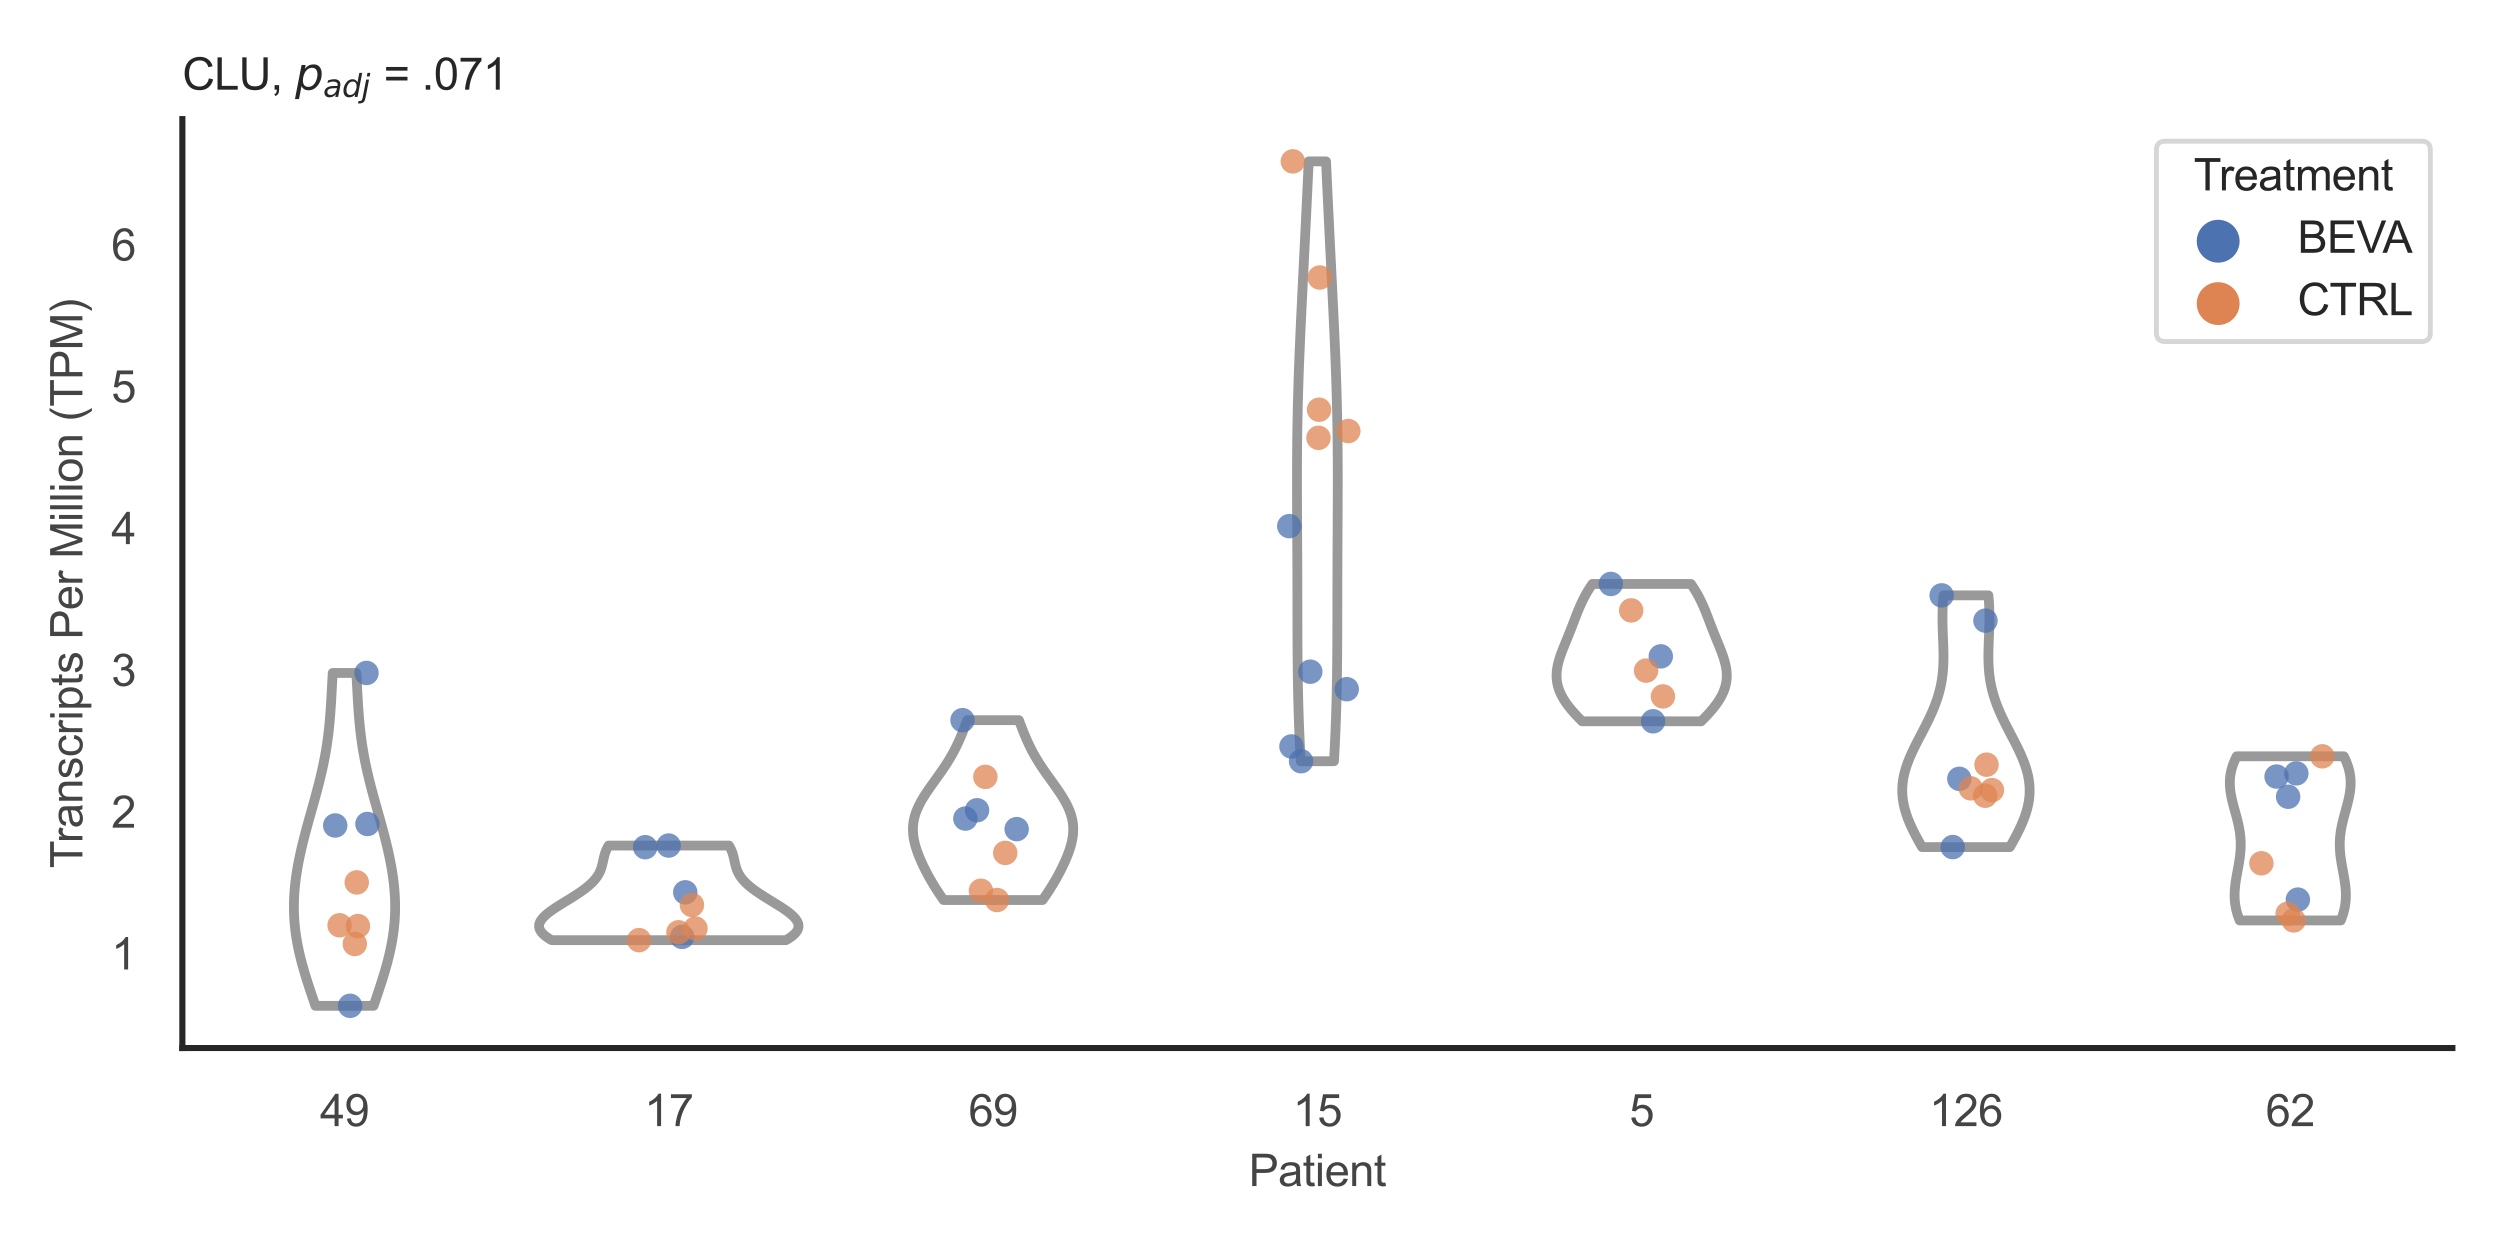 <?xml version="1.0" encoding="utf-8" standalone="no"?>
<!DOCTYPE svg PUBLIC "-//W3C//DTD SVG 1.1//EN"
  "http://www.w3.org/Graphics/SVG/1.1/DTD/svg11.dtd">
<svg xmlns:xlink="http://www.w3.org/1999/xlink" width="510.236pt" height="255.118pt" viewBox="0 0 510.236 255.118" xmlns="http://www.w3.org/2000/svg" version="1.1">
 <defs>
  <style type="text/css">*{stroke-linejoin: round; stroke-linecap: butt}</style>
 </defs>
 <g id="figure_1">
  <g id="patch_1">
   <path d="M 0 255.118 
L 510.236 255.118 
L 510.236 0 
L 0 0 
z
" style="fill: #ffffff"/>
  </g>
  <g id="axes_1">
   <g id="patch_2">
    <path d="M 37.22 213.898 
L 500.516 213.898 
L 500.516 24.32 
L 37.22 24.32 
z
" style="fill: #ffffff"/>
   </g>
   <g id="matplotlib.axis_1">
    <g id="xtick_1">
     <g id="text_1">
      <!-- 49 -->
      <g style="fill: #444444" transform="translate(65.308 229.84)scale(0.09 -0.09)">
       <defs>
        <path id="ArialMT-34" d="M 2069 0 
L 2069 1097 
L 81 1097 
L 81 1613 
L 2172 4581 
L 2631 4581 
L 2631 1613 
L 3250 1613 
L 3250 1097 
L 2631 1097 
L 2631 0 
L 2069 0 
z
M 2069 1613 
L 2069 3678 
L 634 1613 
L 2069 1613 
z
" transform="scale(0.016)"/>
        <path id="ArialMT-39" d="M 350 1059 
L 891 1109 
Q 959 728 1153 556 
Q 1347 384 1650 384 
Q 1909 384 2104 503 
Q 2300 622 2425 820 
Q 2550 1019 2634 1356 
Q 2719 1694 2719 2044 
Q 2719 2081 2716 2156 
Q 2547 1888 2255 1720 
Q 1963 1553 1622 1553 
Q 1053 1553 659 1965 
Q 266 2378 266 3053 
Q 266 3750 677 4175 
Q 1088 4600 1706 4600 
Q 2153 4600 2523 4359 
Q 2894 4119 3086 3673 
Q 3278 3228 3278 2384 
Q 3278 1506 3087 986 
Q 2897 466 2520 194 
Q 2144 -78 1638 -78 
Q 1100 -78 759 220 
Q 419 519 350 1059 
z
M 2653 3081 
Q 2653 3566 2395 3850 
Q 2138 4134 1775 4134 
Q 1400 4134 1122 3828 
Q 844 3522 844 3034 
Q 844 2597 1108 2323 
Q 1372 2050 1759 2050 
Q 2150 2050 2401 2323 
Q 2653 2597 2653 3081 
z
" transform="scale(0.016)"/>
       </defs>
       <use xlink:href="#ArialMT-34"/>
       <use xlink:href="#ArialMT-39" x="55.615"/>
      </g>
     </g>
    </g>
    <g id="xtick_2">
     <g id="text_2">
      <!-- 17 -->
      <g style="fill: #444444" transform="translate(131.493 229.84)scale(0.09 -0.09)">
       <defs>
        <path id="ArialMT-31" d="M 2384 0 
L 1822 0 
L 1822 3584 
Q 1619 3391 1289 3197 
Q 959 3003 697 2906 
L 697 3450 
Q 1169 3672 1522 3987 
Q 1875 4303 2022 4600 
L 2384 4600 
L 2384 0 
z
" transform="scale(0.016)"/>
        <path id="ArialMT-37" d="M 303 3981 
L 303 4522 
L 3269 4522 
L 3269 4084 
Q 2831 3619 2401 2847 
Q 1972 2075 1738 1259 
Q 1569 684 1522 0 
L 944 0 
Q 953 541 1156 1306 
Q 1359 2072 1739 2783 
Q 2119 3494 2547 3981 
L 303 3981 
z
" transform="scale(0.016)"/>
       </defs>
       <use xlink:href="#ArialMT-31"/>
       <use xlink:href="#ArialMT-37" x="55.615"/>
      </g>
     </g>
    </g>
    <g id="xtick_3">
     <g id="text_3">
      <!-- 69 -->
      <g style="fill: #444444" transform="translate(197.678 229.84)scale(0.09 -0.09)">
       <defs>
        <path id="ArialMT-36" d="M 3184 3459 
L 2625 3416 
Q 2550 3747 2413 3897 
Q 2184 4138 1850 4138 
Q 1581 4138 1378 3988 
Q 1113 3794 959 3422 
Q 806 3050 800 2363 
Q 1003 2672 1297 2822 
Q 1591 2972 1913 2972 
Q 2475 2972 2870 2558 
Q 3266 2144 3266 1488 
Q 3266 1056 3080 686 
Q 2894 316 2569 119 
Q 2244 -78 1831 -78 
Q 1128 -78 684 439 
Q 241 956 241 2144 
Q 241 3472 731 4075 
Q 1159 4600 1884 4600 
Q 2425 4600 2770 4297 
Q 3116 3994 3184 3459 
z
M 888 1484 
Q 888 1194 1011 928 
Q 1134 663 1356 523 
Q 1578 384 1822 384 
Q 2178 384 2434 671 
Q 2691 959 2691 1453 
Q 2691 1928 2437 2201 
Q 2184 2475 1800 2475 
Q 1419 2475 1153 2201 
Q 888 1928 888 1484 
z
" transform="scale(0.016)"/>
       </defs>
       <use xlink:href="#ArialMT-36"/>
       <use xlink:href="#ArialMT-39" x="55.615"/>
      </g>
     </g>
    </g>
    <g id="xtick_4">
     <g id="text_4">
      <!-- 15 -->
      <g style="fill: #444444" transform="translate(263.863 229.84)scale(0.09 -0.09)">
       <defs>
        <path id="ArialMT-35" d="M 266 1200 
L 856 1250 
Q 922 819 1161 601 
Q 1400 384 1738 384 
Q 2144 384 2425 690 
Q 2706 997 2706 1503 
Q 2706 1984 2436 2262 
Q 2166 2541 1728 2541 
Q 1456 2541 1237 2417 
Q 1019 2294 894 2097 
L 366 2166 
L 809 4519 
L 3088 4519 
L 3088 3981 
L 1259 3981 
L 1013 2750 
Q 1425 3038 1878 3038 
Q 2478 3038 2890 2622 
Q 3303 2206 3303 1553 
Q 3303 931 2941 478 
Q 2500 -78 1738 -78 
Q 1113 -78 717 272 
Q 322 622 266 1200 
z
" transform="scale(0.016)"/>
       </defs>
       <use xlink:href="#ArialMT-31"/>
       <use xlink:href="#ArialMT-35" x="55.615"/>
      </g>
     </g>
    </g>
    <g id="xtick_5">
     <g id="text_5">
      <!-- 5 -->
      <g style="fill: #444444" transform="translate(332.551 229.84)scale(0.09 -0.09)">
       <use xlink:href="#ArialMT-35"/>
      </g>
     </g>
    </g>
    <g id="xtick_6">
     <g id="text_6">
      <!-- 126 -->
      <g style="fill: #444444" transform="translate(393.731 229.84)scale(0.09 -0.09)">
       <defs>
        <path id="ArialMT-32" d="M 3222 541 
L 3222 0 
L 194 0 
Q 188 203 259 391 
Q 375 700 629 1000 
Q 884 1300 1366 1694 
Q 2113 2306 2375 2664 
Q 2638 3022 2638 3341 
Q 2638 3675 2398 3904 
Q 2159 4134 1775 4134 
Q 1369 4134 1125 3890 
Q 881 3647 878 3216 
L 300 3275 
Q 359 3922 746 4261 
Q 1134 4600 1788 4600 
Q 2447 4600 2831 4234 
Q 3216 3869 3216 3328 
Q 3216 3053 3103 2787 
Q 2991 2522 2730 2228 
Q 2469 1934 1863 1422 
Q 1356 997 1212 845 
Q 1069 694 975 541 
L 3222 541 
z
" transform="scale(0.016)"/>
       </defs>
       <use xlink:href="#ArialMT-31"/>
       <use xlink:href="#ArialMT-32" x="55.615"/>
       <use xlink:href="#ArialMT-36" x="111.23"/>
      </g>
     </g>
    </g>
    <g id="xtick_7">
     <g id="text_7">
      <!-- 62 -->
      <g style="fill: #444444" transform="translate(462.419 229.84)scale(0.09 -0.09)">
       <use xlink:href="#ArialMT-36"/>
       <use xlink:href="#ArialMT-32" x="55.615"/>
      </g>
     </g>
    </g>
    <g id="text_8">
     <!-- Patient -->
     <g style="fill: #444444" transform="translate(254.859 242.071)scale(0.09 -0.09)">
      <defs>
       <path id="ArialMT-50" d="M 494 0 
L 494 4581 
L 2222 4581 
Q 2678 4581 2919 4538 
Q 3256 4481 3484 4323 
Q 3713 4166 3852 3881 
Q 3991 3597 3991 3256 
Q 3991 2672 3619 2267 
Q 3247 1863 2275 1863 
L 1100 1863 
L 1100 0 
L 494 0 
z
M 1100 2403 
L 2284 2403 
Q 2872 2403 3119 2622 
Q 3366 2841 3366 3238 
Q 3366 3525 3220 3729 
Q 3075 3934 2838 4000 
Q 2684 4041 2272 4041 
L 1100 4041 
L 1100 2403 
z
" transform="scale(0.016)"/>
       <path id="ArialMT-61" d="M 2588 409 
Q 2275 144 1986 34 
Q 1697 -75 1366 -75 
Q 819 -75 525 192 
Q 231 459 231 875 
Q 231 1119 342 1320 
Q 453 1522 633 1644 
Q 813 1766 1038 1828 
Q 1203 1872 1538 1913 
Q 2219 1994 2541 2106 
Q 2544 2222 2544 2253 
Q 2544 2597 2384 2738 
Q 2169 2928 1744 2928 
Q 1347 2928 1158 2789 
Q 969 2650 878 2297 
L 328 2372 
Q 403 2725 575 2942 
Q 747 3159 1072 3276 
Q 1397 3394 1825 3394 
Q 2250 3394 2515 3294 
Q 2781 3194 2906 3042 
Q 3031 2891 3081 2659 
Q 3109 2516 3109 2141 
L 3109 1391 
Q 3109 606 3145 398 
Q 3181 191 3288 0 
L 2700 0 
Q 2613 175 2588 409 
z
M 2541 1666 
Q 2234 1541 1622 1453 
Q 1275 1403 1131 1340 
Q 988 1278 909 1158 
Q 831 1038 831 891 
Q 831 666 1001 516 
Q 1172 366 1500 366 
Q 1825 366 2078 508 
Q 2331 650 2450 897 
Q 2541 1088 2541 1459 
L 2541 1666 
z
" transform="scale(0.016)"/>
       <path id="ArialMT-74" d="M 1650 503 
L 1731 6 
Q 1494 -44 1306 -44 
Q 1000 -44 831 53 
Q 663 150 594 308 
Q 525 466 525 972 
L 525 2881 
L 113 2881 
L 113 3319 
L 525 3319 
L 525 4141 
L 1084 4478 
L 1084 3319 
L 1650 3319 
L 1650 2881 
L 1084 2881 
L 1084 941 
Q 1084 700 1114 631 
Q 1144 563 1211 522 
Q 1278 481 1403 481 
Q 1497 481 1650 503 
z
" transform="scale(0.016)"/>
       <path id="ArialMT-69" d="M 425 3934 
L 425 4581 
L 988 4581 
L 988 3934 
L 425 3934 
z
M 425 0 
L 425 3319 
L 988 3319 
L 988 0 
L 425 0 
z
" transform="scale(0.016)"/>
       <path id="ArialMT-65" d="M 2694 1069 
L 3275 997 
Q 3138 488 2766 206 
Q 2394 -75 1816 -75 
Q 1088 -75 661 373 
Q 234 822 234 1631 
Q 234 2469 665 2931 
Q 1097 3394 1784 3394 
Q 2450 3394 2872 2941 
Q 3294 2488 3294 1666 
Q 3294 1616 3291 1516 
L 816 1516 
Q 847 969 1125 678 
Q 1403 388 1819 388 
Q 2128 388 2347 550 
Q 2566 713 2694 1069 
z
M 847 1978 
L 2700 1978 
Q 2663 2397 2488 2606 
Q 2219 2931 1791 2931 
Q 1403 2931 1139 2672 
Q 875 2413 847 1978 
z
" transform="scale(0.016)"/>
       <path id="ArialMT-6e" d="M 422 0 
L 422 3319 
L 928 3319 
L 928 2847 
Q 1294 3394 1984 3394 
Q 2284 3394 2536 3286 
Q 2788 3178 2913 3003 
Q 3038 2828 3088 2588 
Q 3119 2431 3119 2041 
L 3119 0 
L 2556 0 
L 2556 2019 
Q 2556 2363 2490 2533 
Q 2425 2703 2258 2804 
Q 2091 2906 1866 2906 
Q 1506 2906 1245 2678 
Q 984 2450 984 1813 
L 984 0 
L 422 0 
z
" transform="scale(0.016)"/>
      </defs>
      <use xlink:href="#ArialMT-50"/>
      <use xlink:href="#ArialMT-61" x="66.699"/>
      <use xlink:href="#ArialMT-74" x="122.314"/>
      <use xlink:href="#ArialMT-69" x="150.098"/>
      <use xlink:href="#ArialMT-65" x="172.314"/>
      <use xlink:href="#ArialMT-6e" x="227.93"/>
      <use xlink:href="#ArialMT-74" x="283.545"/>
     </g>
    </g>
   </g>
   <g id="matplotlib.axis_2">
    <g id="ytick_1">
     <g id="text_9">
      <!-- 1 -->
      <g style="fill: #444444" transform="translate(22.715 197.867)scale(0.09 -0.09)">
       <use xlink:href="#ArialMT-31"/>
      </g>
     </g>
    </g>
    <g id="ytick_2">
     <g id="text_10">
      <!-- 2 -->
      <g style="fill: #444444" transform="translate(22.715 168.929)scale(0.09 -0.09)">
       <use xlink:href="#ArialMT-32"/>
      </g>
     </g>
    </g>
    <g id="ytick_3">
     <g id="text_11">
      <!-- 3 -->
      <g style="fill: #444444" transform="translate(22.715 139.99)scale(0.09 -0.09)">
       <defs>
        <path id="ArialMT-33" d="M 269 1209 
L 831 1284 
Q 928 806 1161 595 
Q 1394 384 1728 384 
Q 2125 384 2398 659 
Q 2672 934 2672 1341 
Q 2672 1728 2419 1979 
Q 2166 2231 1775 2231 
Q 1616 2231 1378 2169 
L 1441 2663 
Q 1497 2656 1531 2656 
Q 1891 2656 2178 2843 
Q 2466 3031 2466 3422 
Q 2466 3731 2256 3934 
Q 2047 4138 1716 4138 
Q 1388 4138 1169 3931 
Q 950 3725 888 3313 
L 325 3413 
Q 428 3978 793 4289 
Q 1159 4600 1703 4600 
Q 2078 4600 2393 4439 
Q 2709 4278 2876 4000 
Q 3044 3722 3044 3409 
Q 3044 3113 2884 2869 
Q 2725 2625 2413 2481 
Q 2819 2388 3044 2092 
Q 3269 1797 3269 1353 
Q 3269 753 2831 336 
Q 2394 -81 1725 -81 
Q 1122 -81 723 278 
Q 325 638 269 1209 
z
" transform="scale(0.016)"/>
       </defs>
       <use xlink:href="#ArialMT-33"/>
      </g>
     </g>
    </g>
    <g id="ytick_4">
     <g id="text_12">
      <!-- 4 -->
      <g style="fill: #444444" transform="translate(22.715 111.052)scale(0.09 -0.09)">
       <use xlink:href="#ArialMT-34"/>
      </g>
     </g>
    </g>
    <g id="ytick_5">
     <g id="text_13">
      <!-- 5 -->
      <g style="fill: #444444" transform="translate(22.715 82.114)scale(0.09 -0.09)">
       <use xlink:href="#ArialMT-35"/>
      </g>
     </g>
    </g>
    <g id="ytick_6">
     <g id="text_14">
      <!-- 6 -->
      <g style="fill: #444444" transform="translate(22.715 53.176)scale(0.09 -0.09)">
       <use xlink:href="#ArialMT-36"/>
      </g>
     </g>
    </g>
    <g id="text_15">
     <!-- Transcripts Per Million (TPM) -->
     <g style="fill: #444444" transform="translate(16.821 177.194)rotate(-90)scale(0.09 -0.09)">
      <defs>
       <path id="ArialMT-54" d="M 1659 0 
L 1659 4041 
L 150 4041 
L 150 4581 
L 3781 4581 
L 3781 4041 
L 2266 4041 
L 2266 0 
L 1659 0 
z
" transform="scale(0.016)"/>
       <path id="ArialMT-72" d="M 416 0 
L 416 3319 
L 922 3319 
L 922 2816 
Q 1116 3169 1280 3281 
Q 1444 3394 1641 3394 
Q 1925 3394 2219 3213 
L 2025 2691 
Q 1819 2813 1613 2813 
Q 1428 2813 1281 2702 
Q 1134 2591 1072 2394 
Q 978 2094 978 1738 
L 978 0 
L 416 0 
z
" transform="scale(0.016)"/>
       <path id="ArialMT-73" d="M 197 991 
L 753 1078 
Q 800 744 1014 566 
Q 1228 388 1613 388 
Q 2000 388 2187 545 
Q 2375 703 2375 916 
Q 2375 1106 2209 1216 
Q 2094 1291 1634 1406 
Q 1016 1563 777 1677 
Q 538 1791 414 1992 
Q 291 2194 291 2438 
Q 291 2659 392 2848 
Q 494 3038 669 3163 
Q 800 3259 1026 3326 
Q 1253 3394 1513 3394 
Q 1903 3394 2198 3281 
Q 2494 3169 2634 2976 
Q 2775 2784 2828 2463 
L 2278 2388 
Q 2241 2644 2061 2787 
Q 1881 2931 1553 2931 
Q 1166 2931 1000 2803 
Q 834 2675 834 2503 
Q 834 2394 903 2306 
Q 972 2216 1119 2156 
Q 1203 2125 1616 2013 
Q 2213 1853 2448 1751 
Q 2684 1650 2818 1456 
Q 2953 1263 2953 975 
Q 2953 694 2789 445 
Q 2625 197 2315 61 
Q 2006 -75 1616 -75 
Q 969 -75 630 194 
Q 291 463 197 991 
z
" transform="scale(0.016)"/>
       <path id="ArialMT-63" d="M 2588 1216 
L 3141 1144 
Q 3050 572 2676 248 
Q 2303 -75 1759 -75 
Q 1078 -75 664 370 
Q 250 816 250 1647 
Q 250 2184 428 2587 
Q 606 2991 970 3192 
Q 1334 3394 1763 3394 
Q 2303 3394 2647 3120 
Q 2991 2847 3088 2344 
L 2541 2259 
Q 2463 2594 2264 2762 
Q 2066 2931 1784 2931 
Q 1359 2931 1093 2626 
Q 828 2322 828 1663 
Q 828 994 1084 691 
Q 1341 388 1753 388 
Q 2084 388 2306 591 
Q 2528 794 2588 1216 
z
" transform="scale(0.016)"/>
       <path id="ArialMT-70" d="M 422 -1272 
L 422 3319 
L 934 3319 
L 934 2888 
Q 1116 3141 1344 3267 
Q 1572 3394 1897 3394 
Q 2322 3394 2647 3175 
Q 2972 2956 3137 2557 
Q 3303 2159 3303 1684 
Q 3303 1175 3120 767 
Q 2938 359 2589 142 
Q 2241 -75 1856 -75 
Q 1575 -75 1351 44 
Q 1128 163 984 344 
L 984 -1272 
L 422 -1272 
z
M 931 1641 
Q 931 1000 1190 694 
Q 1450 388 1819 388 
Q 2194 388 2461 705 
Q 2728 1022 2728 1688 
Q 2728 2322 2467 2637 
Q 2206 2953 1844 2953 
Q 1484 2953 1207 2617 
Q 931 2281 931 1641 
z
" transform="scale(0.016)"/>
       <path id="ArialMT-20" transform="scale(0.016)"/>
       <path id="ArialMT-4d" d="M 475 0 
L 475 4581 
L 1388 4581 
L 2472 1338 
Q 2622 884 2691 659 
Q 2769 909 2934 1394 
L 4031 4581 
L 4847 4581 
L 4847 0 
L 4263 0 
L 4263 3834 
L 2931 0 
L 2384 0 
L 1059 3900 
L 1059 0 
L 475 0 
z
" transform="scale(0.016)"/>
       <path id="ArialMT-6c" d="M 409 0 
L 409 4581 
L 972 4581 
L 972 0 
L 409 0 
z
" transform="scale(0.016)"/>
       <path id="ArialMT-6f" d="M 213 1659 
Q 213 2581 725 3025 
Q 1153 3394 1769 3394 
Q 2453 3394 2887 2945 
Q 3322 2497 3322 1706 
Q 3322 1066 3130 698 
Q 2938 331 2570 128 
Q 2203 -75 1769 -75 
Q 1072 -75 642 372 
Q 213 819 213 1659 
z
M 791 1659 
Q 791 1022 1069 705 
Q 1347 388 1769 388 
Q 2188 388 2466 706 
Q 2744 1025 2744 1678 
Q 2744 2294 2464 2611 
Q 2184 2928 1769 2928 
Q 1347 2928 1069 2612 
Q 791 2297 791 1659 
z
" transform="scale(0.016)"/>
       <path id="ArialMT-28" d="M 1497 -1347 
Q 1031 -759 709 28 
Q 388 816 388 1659 
Q 388 2403 628 3084 
Q 909 3875 1497 4659 
L 1900 4659 
Q 1522 4009 1400 3731 
Q 1209 3300 1100 2831 
Q 966 2247 966 1656 
Q 966 153 1900 -1347 
L 1497 -1347 
z
" transform="scale(0.016)"/>
       <path id="ArialMT-29" d="M 791 -1347 
L 388 -1347 
Q 1322 153 1322 1656 
Q 1322 2244 1188 2822 
Q 1081 3291 891 3722 
Q 769 4003 388 4659 
L 791 4659 
Q 1378 3875 1659 3084 
Q 1900 2403 1900 1659 
Q 1900 816 1576 28 
Q 1253 -759 791 -1347 
z
" transform="scale(0.016)"/>
      </defs>
      <use xlink:href="#ArialMT-54"/>
      <use xlink:href="#ArialMT-72" x="57.334"/>
      <use xlink:href="#ArialMT-61" x="90.635"/>
      <use xlink:href="#ArialMT-6e" x="146.25"/>
      <use xlink:href="#ArialMT-73" x="201.865"/>
      <use xlink:href="#ArialMT-63" x="251.865"/>
      <use xlink:href="#ArialMT-72" x="301.865"/>
      <use xlink:href="#ArialMT-69" x="335.166"/>
      <use xlink:href="#ArialMT-70" x="357.383"/>
      <use xlink:href="#ArialMT-74" x="412.998"/>
      <use xlink:href="#ArialMT-73" x="440.781"/>
      <use xlink:href="#ArialMT-20" x="490.781"/>
      <use xlink:href="#ArialMT-50" x="518.564"/>
      <use xlink:href="#ArialMT-65" x="585.264"/>
      <use xlink:href="#ArialMT-72" x="640.879"/>
      <use xlink:href="#ArialMT-20" x="674.18"/>
      <use xlink:href="#ArialMT-4d" x="701.963"/>
      <use xlink:href="#ArialMT-69" x="785.264"/>
      <use xlink:href="#ArialMT-6c" x="807.48"/>
      <use xlink:href="#ArialMT-6c" x="829.697"/>
      <use xlink:href="#ArialMT-69" x="851.914"/>
      <use xlink:href="#ArialMT-6f" x="874.131"/>
      <use xlink:href="#ArialMT-6e" x="929.746"/>
      <use xlink:href="#ArialMT-20" x="985.361"/>
      <use xlink:href="#ArialMT-28" x="1013.145"/>
      <use xlink:href="#ArialMT-54" x="1046.445"/>
      <use xlink:href="#ArialMT-50" x="1107.529"/>
      <use xlink:href="#ArialMT-4d" x="1174.229"/>
      <use xlink:href="#ArialMT-29" x="1257.529"/>
     </g>
    </g>
   </g>
   <g id="PolyCollection_1">
    <defs>
     <path id="mbcda7646d4" d="M 76.252 -49.837 
L 64.373 -49.837 
L 64.141 -50.523 
L 63.908 -51.21 
L 63.676 -51.896 
L 63.446 -52.582 
L 63.218 -53.268 
L 62.993 -53.954 
L 62.771 -54.641 
L 62.554 -55.327 
L 62.342 -56.013 
L 62.135 -56.699 
L 61.935 -57.385 
L 61.741 -58.072 
L 61.556 -58.758 
L 61.378 -59.444 
L 61.209 -60.13 
L 61.05 -60.816 
L 60.9 -61.503 
L 60.76 -62.189 
L 60.632 -62.875 
L 60.514 -63.561 
L 60.407 -64.247 
L 60.312 -64.934 
L 60.229 -65.62 
L 60.158 -66.306 
L 60.099 -66.992 
L 60.052 -67.679 
L 60.017 -68.365 
L 59.994 -69.051 
L 59.983 -69.737 
L 59.984 -70.423 
L 59.997 -71.11 
L 60.021 -71.796 
L 60.056 -72.482 
L 60.103 -73.168 
L 60.16 -73.854 
L 60.228 -74.541 
L 60.306 -75.227 
L 60.394 -75.913 
L 60.491 -76.599 
L 60.597 -77.285 
L 60.712 -77.972 
L 60.835 -78.658 
L 60.966 -79.344 
L 61.105 -80.03 
L 61.25 -80.716 
L 61.402 -81.403 
L 61.561 -82.089 
L 61.724 -82.775 
L 61.893 -83.461 
L 62.067 -84.147 
L 62.245 -84.834 
L 62.427 -85.52 
L 62.612 -86.206 
L 62.8 -86.892 
L 62.99 -87.578 
L 63.181 -88.265 
L 63.374 -88.951 
L 63.567 -89.637 
L 63.76 -90.323 
L 63.952 -91.009 
L 64.144 -91.696 
L 64.333 -92.382 
L 64.52 -93.068 
L 64.705 -93.754 
L 64.886 -94.441 
L 65.063 -95.127 
L 65.236 -95.813 
L 65.404 -96.499 
L 65.567 -97.185 
L 65.724 -97.872 
L 65.875 -98.558 
L 66.02 -99.244 
L 66.159 -99.93 
L 66.291 -100.616 
L 66.416 -101.303 
L 66.535 -101.989 
L 66.646 -102.675 
L 66.751 -103.361 
L 66.849 -104.047 
L 66.94 -104.734 
L 67.025 -105.42 
L 67.104 -106.106 
L 67.177 -106.792 
L 67.244 -107.478 
L 67.307 -108.165 
L 67.365 -108.851 
L 67.418 -109.537 
L 67.468 -110.223 
L 67.515 -110.909 
L 67.559 -111.596 
L 67.6 -112.282 
L 67.64 -112.968 
L 67.678 -113.654 
L 67.716 -114.34 
L 67.753 -115.027 
L 67.79 -115.713 
L 67.828 -116.399 
L 67.866 -117.085 
L 67.905 -117.772 
L 72.72 -117.772 
L 72.72 -117.772 
L 72.759 -117.085 
L 72.797 -116.399 
L 72.835 -115.713 
L 72.872 -115.027 
L 72.909 -114.34 
L 72.947 -113.654 
L 72.985 -112.968 
L 73.025 -112.282 
L 73.066 -111.596 
L 73.11 -110.909 
L 73.157 -110.223 
L 73.207 -109.537 
L 73.26 -108.851 
L 73.318 -108.165 
L 73.381 -107.478 
L 73.448 -106.792 
L 73.521 -106.106 
L 73.6 -105.42 
L 73.685 -104.734 
L 73.777 -104.047 
L 73.875 -103.361 
L 73.979 -102.675 
L 74.091 -101.989 
L 74.209 -101.303 
L 74.334 -100.616 
L 74.466 -99.93 
L 74.605 -99.244 
L 74.75 -98.558 
L 74.901 -97.872 
L 75.058 -97.185 
L 75.221 -96.499 
L 75.389 -95.813 
L 75.562 -95.127 
L 75.739 -94.441 
L 75.92 -93.754 
L 76.105 -93.068 
L 76.292 -92.382 
L 76.482 -91.696 
L 76.673 -91.009 
L 76.865 -90.323 
L 77.058 -89.637 
L 77.252 -88.951 
L 77.444 -88.265 
L 77.636 -87.578 
L 77.826 -86.892 
L 78.013 -86.206 
L 78.198 -85.52 
L 78.38 -84.834 
L 78.558 -84.147 
L 78.732 -83.461 
L 78.901 -82.775 
L 79.065 -82.089 
L 79.223 -81.403 
L 79.375 -80.716 
L 79.52 -80.03 
L 79.659 -79.344 
L 79.79 -78.658 
L 79.913 -77.972 
L 80.028 -77.285 
L 80.134 -76.599 
L 80.231 -75.913 
L 80.319 -75.227 
L 80.397 -74.541 
L 80.465 -73.854 
L 80.522 -73.168 
L 80.569 -72.482 
L 80.604 -71.796 
L 80.629 -71.11 
L 80.641 -70.423 
L 80.642 -69.737 
L 80.631 -69.051 
L 80.609 -68.365 
L 80.574 -67.679 
L 80.527 -66.992 
L 80.467 -66.306 
L 80.396 -65.62 
L 80.313 -64.934 
L 80.218 -64.247 
L 80.111 -63.561 
L 79.994 -62.875 
L 79.865 -62.189 
L 79.725 -61.503 
L 79.576 -60.816 
L 79.416 -60.13 
L 79.247 -59.444 
L 79.07 -58.758 
L 78.884 -58.072 
L 78.691 -57.385 
L 78.49 -56.699 
L 78.284 -56.013 
L 78.071 -55.327 
L 77.854 -54.641 
L 77.632 -53.954 
L 77.407 -53.268 
L 77.179 -52.582 
L 76.949 -51.896 
L 76.717 -51.21 
L 76.485 -50.523 
L 76.252 -49.837 
z
" style="stroke: #999999; stroke-width: 2"/>
    </defs>
    <g clip-path="url(#p7f0f378b84)">
     <use xlink:href="#mbcda7646d4" x="0" y="255.118" style="fill: #ffffff; stroke: #999999; stroke-width: 2"/>
    </g>
   </g>
   <g id="PolyCollection_2">
    <defs>
     <path id="m78e46056d3" d="M 160.411 -63.241 
L 112.585 -63.241 
L 112.252 -63.436 
L 111.942 -63.631 
L 111.653 -63.826 
L 111.387 -64.021 
L 111.144 -64.216 
L 110.924 -64.411 
L 110.728 -64.606 
L 110.556 -64.801 
L 110.408 -64.996 
L 110.284 -65.191 
L 110.185 -65.386 
L 110.109 -65.581 
L 110.057 -65.776 
L 110.029 -65.971 
L 110.024 -66.166 
L 110.041 -66.361 
L 110.081 -66.556 
L 110.142 -66.751 
L 110.224 -66.946 
L 110.327 -67.141 
L 110.449 -67.336 
L 110.59 -67.531 
L 110.748 -67.726 
L 110.924 -67.921 
L 111.116 -68.116 
L 111.323 -68.311 
L 111.545 -68.506 
L 111.78 -68.701 
L 112.027 -68.896 
L 112.286 -69.091 
L 112.554 -69.286 
L 112.833 -69.481 
L 113.119 -69.676 
L 113.413 -69.871 
L 113.713 -70.066 
L 114.019 -70.261 
L 114.328 -70.456 
L 114.642 -70.651 
L 114.957 -70.846 
L 115.275 -71.041 
L 115.593 -71.236 
L 115.91 -71.431 
L 116.227 -71.626 
L 116.542 -71.821 
L 116.854 -72.016 
L 117.163 -72.211 
L 117.467 -72.406 
L 117.767 -72.601 
L 118.062 -72.796 
L 118.35 -72.991 
L 118.632 -73.186 
L 118.906 -73.381 
L 119.173 -73.576 
L 119.432 -73.771 
L 119.682 -73.966 
L 119.923 -74.161 
L 120.155 -74.356 
L 120.378 -74.551 
L 120.59 -74.746 
L 120.793 -74.941 
L 120.986 -75.136 
L 121.169 -75.331 
L 121.342 -75.526 
L 121.505 -75.721 
L 121.658 -75.916 
L 121.801 -76.111 
L 121.934 -76.306 
L 122.058 -76.501 
L 122.173 -76.696 
L 122.279 -76.891 
L 122.377 -77.086 
L 122.467 -77.281 
L 122.549 -77.476 
L 122.625 -77.671 
L 122.694 -77.866 
L 122.758 -78.061 
L 122.816 -78.256 
L 122.87 -78.451 
L 122.92 -78.646 
L 122.967 -78.841 
L 123.012 -79.036 
L 123.055 -79.231 
L 123.097 -79.426 
L 123.139 -79.621 
L 123.182 -79.816 
L 123.227 -80.011 
L 123.273 -80.206 
L 123.322 -80.401 
L 123.375 -80.596 
L 123.432 -80.791 
L 123.493 -80.986 
L 123.56 -81.181 
L 123.633 -81.376 
L 123.713 -81.571 
L 123.799 -81.766 
L 123.893 -81.961 
L 123.995 -82.156 
L 124.105 -82.351 
L 124.223 -82.546 
L 148.773 -82.546 
L 148.773 -82.546 
L 148.891 -82.351 
L 149.001 -82.156 
L 149.102 -81.961 
L 149.196 -81.766 
L 149.283 -81.571 
L 149.362 -81.376 
L 149.435 -81.181 
L 149.502 -80.986 
L 149.564 -80.791 
L 149.621 -80.596 
L 149.674 -80.401 
L 149.723 -80.206 
L 149.769 -80.011 
L 149.813 -79.816 
L 149.856 -79.621 
L 149.898 -79.426 
L 149.941 -79.231 
L 149.984 -79.036 
L 150.028 -78.841 
L 150.075 -78.646 
L 150.126 -78.451 
L 150.179 -78.256 
L 150.238 -78.061 
L 150.301 -77.866 
L 150.37 -77.671 
L 150.446 -77.476 
L 150.529 -77.281 
L 150.618 -77.086 
L 150.716 -76.891 
L 150.822 -76.696 
L 150.937 -76.501 
L 151.061 -76.306 
L 151.195 -76.111 
L 151.338 -75.916 
L 151.491 -75.721 
L 151.653 -75.526 
L 151.826 -75.331 
L 152.009 -75.136 
L 152.202 -74.941 
L 152.405 -74.746 
L 152.618 -74.551 
L 152.841 -74.356 
L 153.073 -74.161 
L 153.314 -73.966 
L 153.564 -73.771 
L 153.823 -73.576 
L 154.089 -73.381 
L 154.364 -73.186 
L 154.646 -72.991 
L 154.934 -72.796 
L 155.228 -72.601 
L 155.528 -72.406 
L 155.833 -72.211 
L 156.141 -72.016 
L 156.454 -71.821 
L 156.768 -71.626 
L 157.085 -71.431 
L 157.403 -71.236 
L 157.721 -71.041 
L 158.038 -70.846 
L 158.354 -70.651 
L 158.667 -70.456 
L 158.977 -70.261 
L 159.282 -70.066 
L 159.583 -69.871 
L 159.876 -69.676 
L 160.163 -69.481 
L 160.441 -69.286 
L 160.71 -69.091 
L 160.969 -68.896 
L 161.216 -68.701 
L 161.451 -68.506 
L 161.672 -68.311 
L 161.879 -68.116 
L 162.071 -67.921 
L 162.247 -67.726 
L 162.406 -67.531 
L 162.547 -67.336 
L 162.669 -67.141 
L 162.771 -66.946 
L 162.854 -66.751 
L 162.915 -66.556 
L 162.954 -66.361 
L 162.972 -66.166 
L 162.967 -65.971 
L 162.938 -65.776 
L 162.886 -65.581 
L 162.811 -65.386 
L 162.711 -65.191 
L 162.587 -64.996 
L 162.439 -64.801 
L 162.268 -64.606 
L 162.072 -64.411 
L 161.852 -64.216 
L 161.609 -64.021 
L 161.343 -63.826 
L 161.054 -63.631 
L 160.743 -63.436 
L 160.411 -63.241 
z
" style="stroke: #999999; stroke-width: 2"/>
    </defs>
    <g clip-path="url(#p7f0f378b84)">
     <use xlink:href="#m78e46056d3" x="0" y="255.118" style="fill: #ffffff; stroke: #999999; stroke-width: 2"/>
    </g>
   </g>
   <g id="PolyCollection_3">
    <defs>
     <path id="m0e43da6434" d="M 212.786 -71.431 
L 192.58 -71.431 
L 192.32 -71.802 
L 192.063 -72.173 
L 191.811 -72.544 
L 191.563 -72.914 
L 191.32 -73.285 
L 191.082 -73.656 
L 190.848 -74.027 
L 190.619 -74.397 
L 190.394 -74.768 
L 190.174 -75.139 
L 189.959 -75.51 
L 189.748 -75.88 
L 189.541 -76.251 
L 189.339 -76.622 
L 189.142 -76.993 
L 188.949 -77.363 
L 188.76 -77.734 
L 188.576 -78.105 
L 188.397 -78.476 
L 188.223 -78.846 
L 188.053 -79.217 
L 187.889 -79.588 
L 187.731 -79.959 
L 187.579 -80.329 
L 187.432 -80.7 
L 187.293 -81.071 
L 187.161 -81.442 
L 187.036 -81.813 
L 186.92 -82.183 
L 186.812 -82.554 
L 186.714 -82.925 
L 186.625 -83.296 
L 186.547 -83.666 
L 186.48 -84.037 
L 186.424 -84.408 
L 186.38 -84.779 
L 186.349 -85.149 
L 186.33 -85.52 
L 186.325 -85.891 
L 186.334 -86.262 
L 186.356 -86.632 
L 186.393 -87.003 
L 186.444 -87.374 
L 186.51 -87.745 
L 186.59 -88.115 
L 186.684 -88.486 
L 186.793 -88.857 
L 186.916 -89.228 
L 187.053 -89.598 
L 187.203 -89.969 
L 187.366 -90.34 
L 187.542 -90.711 
L 187.729 -91.081 
L 187.927 -91.452 
L 188.136 -91.823 
L 188.355 -92.194 
L 188.582 -92.564 
L 188.818 -92.935 
L 189.06 -93.306 
L 189.309 -93.677 
L 189.563 -94.047 
L 189.821 -94.418 
L 190.083 -94.789 
L 190.347 -95.16 
L 190.613 -95.53 
L 190.879 -95.901 
L 191.146 -96.272 
L 191.411 -96.643 
L 191.675 -97.013 
L 191.936 -97.384 
L 192.194 -97.755 
L 192.449 -98.126 
L 192.699 -98.497 
L 192.945 -98.867 
L 193.185 -99.238 
L 193.42 -99.609 
L 193.649 -99.98 
L 193.873 -100.35 
L 194.09 -100.721 
L 194.302 -101.092 
L 194.507 -101.463 
L 194.706 -101.833 
L 194.899 -102.204 
L 195.086 -102.575 
L 195.268 -102.946 
L 195.445 -103.316 
L 195.616 -103.687 
L 195.783 -104.058 
L 195.945 -104.429 
L 196.104 -104.799 
L 196.258 -105.17 
L 196.41 -105.541 
L 196.558 -105.912 
L 196.705 -106.282 
L 196.849 -106.653 
L 196.991 -107.024 
L 197.132 -107.395 
L 197.271 -107.765 
L 197.41 -108.136 
L 207.956 -108.136 
L 207.956 -108.136 
L 208.095 -107.765 
L 208.234 -107.395 
L 208.375 -107.024 
L 208.517 -106.653 
L 208.661 -106.282 
L 208.807 -105.912 
L 208.956 -105.541 
L 209.108 -105.17 
L 209.262 -104.799 
L 209.421 -104.429 
L 209.583 -104.058 
L 209.75 -103.687 
L 209.921 -103.316 
L 210.098 -102.946 
L 210.279 -102.575 
L 210.467 -102.204 
L 210.66 -101.833 
L 210.859 -101.463 
L 211.064 -101.092 
L 211.276 -100.721 
L 211.493 -100.35 
L 211.716 -99.98 
L 211.946 -99.609 
L 212.181 -99.238 
L 212.421 -98.867 
L 212.667 -98.497 
L 212.917 -98.126 
L 213.172 -97.755 
L 213.43 -97.384 
L 213.691 -97.013 
L 213.955 -96.643 
L 214.22 -96.272 
L 214.486 -95.901 
L 214.753 -95.53 
L 215.019 -95.16 
L 215.283 -94.789 
L 215.545 -94.418 
L 215.803 -94.047 
L 216.057 -93.677 
L 216.306 -93.306 
L 216.548 -92.935 
L 216.784 -92.564 
L 217.011 -92.194 
L 217.23 -91.823 
L 217.438 -91.452 
L 217.637 -91.081 
L 217.824 -90.711 
L 218 -90.34 
L 218.163 -89.969 
L 218.313 -89.598 
L 218.45 -89.228 
L 218.573 -88.857 
L 218.682 -88.486 
L 218.776 -88.115 
L 218.856 -87.745 
L 218.922 -87.374 
L 218.973 -87.003 
L 219.01 -86.632 
L 219.032 -86.262 
L 219.041 -85.891 
L 219.036 -85.52 
L 219.017 -85.149 
L 218.986 -84.779 
L 218.942 -84.408 
L 218.886 -84.037 
L 218.819 -83.666 
L 218.741 -83.296 
L 218.652 -82.925 
L 218.554 -82.554 
L 218.446 -82.183 
L 218.33 -81.813 
L 218.205 -81.442 
L 218.073 -81.071 
L 217.933 -80.7 
L 217.787 -80.329 
L 217.635 -79.959 
L 217.477 -79.588 
L 217.313 -79.217 
L 217.143 -78.846 
L 216.969 -78.476 
L 216.79 -78.105 
L 216.606 -77.734 
L 216.417 -77.363 
L 216.224 -76.993 
L 216.026 -76.622 
L 215.824 -76.251 
L 215.618 -75.88 
L 215.407 -75.51 
L 215.192 -75.139 
L 214.972 -74.768 
L 214.747 -74.397 
L 214.518 -74.027 
L 214.284 -73.656 
L 214.046 -73.285 
L 213.802 -72.914 
L 213.555 -72.544 
L 213.303 -72.173 
L 213.046 -71.802 
L 212.786 -71.431 
z
" style="stroke: #999999; stroke-width: 2"/>
    </defs>
    <g clip-path="url(#p7f0f378b84)">
     <use xlink:href="#m0e43da6434" x="0" y="255.118" style="fill: #ffffff; stroke: #999999; stroke-width: 2"/>
    </g>
   </g>
   <g id="PolyCollection_4">
    <defs>
     <path id="m220a25b342" d="M 272.256 -99.76 
L 265.48 -99.76 
L 265.411 -100.997 
L 265.345 -102.234 
L 265.283 -103.47 
L 265.226 -104.707 
L 265.172 -105.943 
L 265.123 -107.18 
L 265.078 -108.416 
L 265.037 -109.653 
L 265 -110.89 
L 264.967 -112.126 
L 264.937 -113.363 
L 264.911 -114.599 
L 264.889 -115.836 
L 264.869 -117.072 
L 264.853 -118.309 
L 264.839 -119.546 
L 264.828 -120.782 
L 264.818 -122.019 
L 264.811 -123.255 
L 264.805 -124.492 
L 264.801 -125.728 
L 264.798 -126.965 
L 264.795 -128.202 
L 264.793 -129.438 
L 264.792 -130.675 
L 264.79 -131.911 
L 264.789 -133.148 
L 264.787 -134.384 
L 264.785 -135.621 
L 264.783 -136.858 
L 264.78 -138.094 
L 264.776 -139.331 
L 264.772 -140.567 
L 264.768 -141.804 
L 264.763 -143.04 
L 264.757 -144.277 
L 264.751 -145.514 
L 264.745 -146.75 
L 264.739 -147.987 
L 264.733 -149.223 
L 264.727 -150.46 
L 264.722 -151.696 
L 264.717 -152.933 
L 264.714 -154.17 
L 264.711 -155.406 
L 264.71 -156.643 
L 264.71 -157.879 
L 264.711 -159.116 
L 264.715 -160.352 
L 264.721 -161.589 
L 264.729 -162.826 
L 264.739 -164.062 
L 264.752 -165.299 
L 264.767 -166.535 
L 264.785 -167.772 
L 264.806 -169.008 
L 264.83 -170.245 
L 264.856 -171.482 
L 264.885 -172.718 
L 264.917 -173.955 
L 264.952 -175.191 
L 264.989 -176.428 
L 265.029 -177.664 
L 265.071 -178.901 
L 265.116 -180.138 
L 265.163 -181.374 
L 265.211 -182.611 
L 265.262 -183.847 
L 265.315 -185.084 
L 265.369 -186.32 
L 265.424 -187.557 
L 265.481 -188.794 
L 265.539 -190.03 
L 265.598 -191.267 
L 265.658 -192.503 
L 265.718 -193.74 
L 265.779 -194.976 
L 265.84 -196.213 
L 265.901 -197.45 
L 265.963 -198.686 
L 266.025 -199.923 
L 266.086 -201.159 
L 266.148 -202.396 
L 266.21 -203.632 
L 266.271 -204.869 
L 266.332 -206.106 
L 266.393 -207.342 
L 266.453 -208.579 
L 266.514 -209.815 
L 266.574 -211.052 
L 266.633 -212.288 
L 266.692 -213.525 
L 266.751 -214.762 
L 266.81 -215.998 
L 266.868 -217.235 
L 266.927 -218.471 
L 266.984 -219.708 
L 267.042 -220.944 
L 267.099 -222.181 
L 270.637 -222.181 
L 270.637 -222.181 
L 270.695 -220.944 
L 270.752 -219.708 
L 270.81 -218.471 
L 270.868 -217.235 
L 270.926 -215.998 
L 270.985 -214.762 
L 271.044 -213.525 
L 271.103 -212.288 
L 271.163 -211.052 
L 271.223 -209.815 
L 271.283 -208.579 
L 271.343 -207.342 
L 271.404 -206.106 
L 271.465 -204.869 
L 271.527 -203.632 
L 271.588 -202.396 
L 271.65 -201.159 
L 271.712 -199.923 
L 271.773 -198.686 
L 271.835 -197.45 
L 271.896 -196.213 
L 271.958 -194.976 
L 272.018 -193.74 
L 272.079 -192.503 
L 272.138 -191.267 
L 272.197 -190.03 
L 272.255 -188.794 
L 272.312 -187.557 
L 272.367 -186.32 
L 272.422 -185.084 
L 272.474 -183.847 
L 272.525 -182.611 
L 272.574 -181.374 
L 272.621 -180.138 
L 272.665 -178.901 
L 272.707 -177.664 
L 272.747 -176.428 
L 272.785 -175.191 
L 272.819 -173.955 
L 272.851 -172.718 
L 272.88 -171.482 
L 272.907 -170.245 
L 272.93 -169.008 
L 272.951 -167.772 
L 272.969 -166.535 
L 272.984 -165.299 
L 272.997 -164.062 
L 273.008 -162.826 
L 273.015 -161.589 
L 273.021 -160.352 
L 273.025 -159.116 
L 273.027 -157.879 
L 273.027 -156.643 
L 273.025 -155.406 
L 273.023 -154.17 
L 273.019 -152.933 
L 273.014 -151.696 
L 273.009 -150.46 
L 273.003 -149.223 
L 272.997 -147.987 
L 272.991 -146.75 
L 272.985 -145.514 
L 272.979 -144.277 
L 272.974 -143.04 
L 272.968 -141.804 
L 272.964 -140.567 
L 272.96 -139.331 
L 272.956 -138.094 
L 272.953 -136.858 
L 272.951 -135.621 
L 272.949 -134.384 
L 272.947 -133.148 
L 272.946 -131.911 
L 272.944 -130.675 
L 272.943 -129.438 
L 272.941 -128.202 
L 272.938 -126.965 
L 272.935 -125.728 
L 272.931 -124.492 
L 272.925 -123.255 
L 272.918 -122.019 
L 272.909 -120.782 
L 272.897 -119.546 
L 272.884 -118.309 
L 272.867 -117.072 
L 272.848 -115.836 
L 272.825 -114.599 
L 272.799 -113.363 
L 272.77 -112.126 
L 272.736 -110.89 
L 272.699 -109.653 
L 272.658 -108.416 
L 272.613 -107.18 
L 272.564 -105.943 
L 272.51 -104.707 
L 272.453 -103.47 
L 272.391 -102.234 
L 272.326 -100.997 
L 272.256 -99.76 
z
" style="stroke: #999999; stroke-width: 2"/>
    </defs>
    <g clip-path="url(#p7f0f378b84)">
     <use xlink:href="#m220a25b342" x="0" y="255.118" style="fill: #ffffff; stroke: #999999; stroke-width: 2"/>
    </g>
   </g>
   <g id="PolyCollection_5">
    <defs>
     <path id="mbe5632ce0e" d="M 347.201 -107.907 
L 322.906 -107.907 
L 322.622 -108.19 
L 322.342 -108.473 
L 322.067 -108.756 
L 321.798 -109.039 
L 321.534 -109.322 
L 321.276 -109.606 
L 321.025 -109.889 
L 320.781 -110.172 
L 320.545 -110.455 
L 320.316 -110.738 
L 320.095 -111.021 
L 319.883 -111.304 
L 319.679 -111.587 
L 319.484 -111.871 
L 319.298 -112.154 
L 319.122 -112.437 
L 318.956 -112.72 
L 318.799 -113.003 
L 318.653 -113.286 
L 318.516 -113.569 
L 318.39 -113.852 
L 318.275 -114.136 
L 318.169 -114.419 
L 318.075 -114.702 
L 317.99 -114.985 
L 317.916 -115.268 
L 317.853 -115.551 
L 317.799 -115.834 
L 317.756 -116.117 
L 317.724 -116.401 
L 317.7 -116.684 
L 317.687 -116.967 
L 317.683 -117.25 
L 317.689 -117.533 
L 317.703 -117.816 
L 317.726 -118.099 
L 317.758 -118.382 
L 317.797 -118.665 
L 317.845 -118.949 
L 317.899 -119.232 
L 317.961 -119.515 
L 318.029 -119.798 
L 318.103 -120.081 
L 318.183 -120.364 
L 318.268 -120.647 
L 318.358 -120.93 
L 318.452 -121.214 
L 318.55 -121.497 
L 318.652 -121.78 
L 318.757 -122.063 
L 318.865 -122.346 
L 318.974 -122.629 
L 319.086 -122.912 
L 319.199 -123.195 
L 319.314 -123.479 
L 319.429 -123.762 
L 319.544 -124.045 
L 319.66 -124.328 
L 319.776 -124.611 
L 319.892 -124.894 
L 320.007 -125.177 
L 320.122 -125.46 
L 320.236 -125.743 
L 320.349 -126.027 
L 320.461 -126.31 
L 320.573 -126.593 
L 320.684 -126.876 
L 320.794 -127.159 
L 320.903 -127.442 
L 321.012 -127.725 
L 321.12 -128.008 
L 321.228 -128.292 
L 321.337 -128.575 
L 321.445 -128.858 
L 321.554 -129.141 
L 321.663 -129.424 
L 321.774 -129.707 
L 321.885 -129.99 
L 321.999 -130.273 
L 322.114 -130.557 
L 322.231 -130.84 
L 322.351 -131.123 
L 322.474 -131.406 
L 322.599 -131.689 
L 322.728 -131.972 
L 322.861 -132.255 
L 322.998 -132.538 
L 323.138 -132.821 
L 323.283 -133.105 
L 323.433 -133.388 
L 323.587 -133.671 
L 323.745 -133.954 
L 323.909 -134.237 
L 324.077 -134.52 
L 324.251 -134.803 
L 324.429 -135.086 
L 324.612 -135.37 
L 324.8 -135.653 
L 324.993 -135.936 
L 345.114 -135.936 
L 345.114 -135.936 
L 345.307 -135.653 
L 345.494 -135.37 
L 345.678 -135.086 
L 345.856 -134.803 
L 346.029 -134.52 
L 346.198 -134.237 
L 346.361 -133.954 
L 346.52 -133.671 
L 346.674 -133.388 
L 346.823 -133.105 
L 346.968 -132.821 
L 347.109 -132.538 
L 347.245 -132.255 
L 347.378 -131.972 
L 347.507 -131.689 
L 347.633 -131.406 
L 347.755 -131.123 
L 347.875 -130.84 
L 347.993 -130.557 
L 348.108 -130.273 
L 348.221 -129.99 
L 348.333 -129.707 
L 348.443 -129.424 
L 348.553 -129.141 
L 348.662 -128.858 
L 348.77 -128.575 
L 348.878 -128.292 
L 348.986 -128.008 
L 349.095 -127.725 
L 349.203 -127.442 
L 349.313 -127.159 
L 349.423 -126.876 
L 349.534 -126.593 
L 349.645 -126.31 
L 349.758 -126.027 
L 349.871 -125.743 
L 349.985 -125.46 
L 350.099 -125.177 
L 350.215 -124.894 
L 350.33 -124.611 
L 350.446 -124.328 
L 350.562 -124.045 
L 350.678 -123.762 
L 350.793 -123.479 
L 350.907 -123.195 
L 351.02 -122.912 
L 351.132 -122.629 
L 351.242 -122.346 
L 351.349 -122.063 
L 351.454 -121.78 
L 351.556 -121.497 
L 351.654 -121.214 
L 351.749 -120.93 
L 351.839 -120.647 
L 351.924 -120.364 
L 352.004 -120.081 
L 352.078 -119.798 
L 352.146 -119.515 
L 352.207 -119.232 
L 352.262 -118.949 
L 352.309 -118.665 
L 352.349 -118.382 
L 352.38 -118.099 
L 352.403 -117.816 
L 352.418 -117.533 
L 352.423 -117.25 
L 352.419 -116.967 
L 352.406 -116.684 
L 352.383 -116.401 
L 352.35 -116.117 
L 352.307 -115.834 
L 352.254 -115.551 
L 352.19 -115.268 
L 352.116 -114.985 
L 352.032 -114.702 
L 351.937 -114.419 
L 351.832 -114.136 
L 351.716 -113.852 
L 351.59 -113.569 
L 351.454 -113.286 
L 351.307 -113.003 
L 351.151 -112.72 
L 350.984 -112.437 
L 350.808 -112.154 
L 350.623 -111.871 
L 350.428 -111.587 
L 350.224 -111.304 
L 350.012 -111.021 
L 349.791 -110.738 
L 349.562 -110.455 
L 349.325 -110.172 
L 349.081 -109.889 
L 348.83 -109.606 
L 348.573 -109.322 
L 348.309 -109.039 
L 348.04 -108.756 
L 347.765 -108.473 
L 347.485 -108.19 
L 347.201 -107.907 
z
" style="stroke: #999999; stroke-width: 2"/>
    </defs>
    <g clip-path="url(#p7f0f378b84)">
     <use xlink:href="#mbe5632ce0e" x="0" y="255.118" style="fill: #ffffff; stroke: #999999; stroke-width: 2"/>
    </g>
   </g>
   <g id="PolyCollection_6">
    <defs>
     <path id="mdfdf5d388c" d="M 410.203 -82.235 
L 392.274 -82.235 
L 391.98 -82.754 
L 391.69 -83.273 
L 391.404 -83.792 
L 391.125 -84.311 
L 390.853 -84.83 
L 390.589 -85.349 
L 390.335 -85.868 
L 390.09 -86.386 
L 389.857 -86.905 
L 389.636 -87.424 
L 389.428 -87.943 
L 389.235 -88.462 
L 389.056 -88.981 
L 388.894 -89.5 
L 388.748 -90.019 
L 388.619 -90.538 
L 388.508 -91.056 
L 388.416 -91.575 
L 388.342 -92.094 
L 388.288 -92.613 
L 388.253 -93.132 
L 388.238 -93.651 
L 388.243 -94.17 
L 388.268 -94.689 
L 388.312 -95.208 
L 388.375 -95.726 
L 388.458 -96.245 
L 388.559 -96.764 
L 388.678 -97.283 
L 388.814 -97.802 
L 388.967 -98.321 
L 389.136 -98.84 
L 389.32 -99.359 
L 389.517 -99.877 
L 389.727 -100.396 
L 389.949 -100.915 
L 390.182 -101.434 
L 390.424 -101.953 
L 390.673 -102.472 
L 390.93 -102.991 
L 391.192 -103.51 
L 391.459 -104.029 
L 391.728 -104.547 
L 391.999 -105.066 
L 392.27 -105.585 
L 392.54 -106.104 
L 392.808 -106.623 
L 393.072 -107.142 
L 393.332 -107.661 
L 393.587 -108.18 
L 393.835 -108.699 
L 394.076 -109.217 
L 394.308 -109.736 
L 394.531 -110.255 
L 394.745 -110.774 
L 394.948 -111.293 
L 395.14 -111.812 
L 395.32 -112.331 
L 395.489 -112.85 
L 395.646 -113.369 
L 395.791 -113.887 
L 395.924 -114.406 
L 396.045 -114.925 
L 396.153 -115.444 
L 396.25 -115.963 
L 396.335 -116.482 
L 396.409 -117.001 
L 396.472 -117.52 
L 396.524 -118.039 
L 396.567 -118.557 
L 396.6 -119.076 
L 396.625 -119.595 
L 396.642 -120.114 
L 396.651 -120.633 
L 396.654 -121.152 
L 396.652 -121.671 
L 396.644 -122.19 
L 396.632 -122.709 
L 396.617 -123.227 
L 396.6 -123.746 
L 396.58 -124.265 
L 396.56 -124.784 
L 396.539 -125.303 
L 396.519 -125.822 
L 396.501 -126.341 
L 396.484 -126.86 
L 396.469 -127.379 
L 396.458 -127.897 
L 396.451 -128.416 
L 396.447 -128.935 
L 396.449 -129.454 
L 396.455 -129.973 
L 396.466 -130.492 
L 396.484 -131.011 
L 396.507 -131.53 
L 396.536 -132.049 
L 396.571 -132.567 
L 396.613 -133.086 
L 396.661 -133.605 
L 405.816 -133.605 
L 405.816 -133.605 
L 405.864 -133.086 
L 405.906 -132.567 
L 405.941 -132.049 
L 405.97 -131.53 
L 405.993 -131.011 
L 406.01 -130.492 
L 406.022 -129.973 
L 406.028 -129.454 
L 406.03 -128.935 
L 406.026 -128.416 
L 406.019 -127.897 
L 406.007 -127.379 
L 405.993 -126.86 
L 405.976 -126.341 
L 405.957 -125.822 
L 405.937 -125.303 
L 405.917 -124.784 
L 405.897 -124.265 
L 405.877 -123.746 
L 405.86 -123.227 
L 405.845 -122.709 
L 405.833 -122.19 
L 405.825 -121.671 
L 405.823 -121.152 
L 405.826 -120.633 
L 405.835 -120.114 
L 405.852 -119.595 
L 405.877 -119.076 
L 405.91 -118.557 
L 405.953 -118.039 
L 406.005 -117.52 
L 406.068 -117.001 
L 406.142 -116.482 
L 406.227 -115.963 
L 406.324 -115.444 
L 406.432 -114.925 
L 406.553 -114.406 
L 406.686 -113.887 
L 406.831 -113.369 
L 406.988 -112.85 
L 407.157 -112.331 
L 407.337 -111.812 
L 407.529 -111.293 
L 407.732 -110.774 
L 407.946 -110.255 
L 408.169 -109.736 
L 408.401 -109.217 
L 408.642 -108.699 
L 408.89 -108.18 
L 409.144 -107.661 
L 409.405 -107.142 
L 409.669 -106.623 
L 409.937 -106.104 
L 410.207 -105.585 
L 410.478 -105.066 
L 410.749 -104.547 
L 411.018 -104.029 
L 411.285 -103.51 
L 411.547 -102.991 
L 411.803 -102.472 
L 412.053 -101.953 
L 412.295 -101.434 
L 412.528 -100.915 
L 412.75 -100.396 
L 412.96 -99.877 
L 413.157 -99.359 
L 413.341 -98.84 
L 413.51 -98.321 
L 413.663 -97.802 
L 413.799 -97.283 
L 413.918 -96.764 
L 414.019 -96.245 
L 414.101 -95.726 
L 414.165 -95.208 
L 414.209 -94.689 
L 414.234 -94.17 
L 414.238 -93.651 
L 414.224 -93.132 
L 414.189 -92.613 
L 414.135 -92.094 
L 414.061 -91.575 
L 413.969 -91.056 
L 413.858 -90.538 
L 413.729 -90.019 
L 413.583 -89.5 
L 413.421 -88.981 
L 413.242 -88.462 
L 413.049 -87.943 
L 412.841 -87.424 
L 412.62 -86.905 
L 412.387 -86.386 
L 412.142 -85.868 
L 411.888 -85.349 
L 411.624 -84.83 
L 411.352 -84.311 
L 411.073 -83.792 
L 410.787 -83.273 
L 410.497 -82.754 
L 410.203 -82.235 
z
" style="stroke: #999999; stroke-width: 2"/>
    </defs>
    <g clip-path="url(#p7f0f378b84)">
     <use xlink:href="#mdfdf5d388c" x="0" y="255.118" style="fill: #ffffff; stroke: #999999; stroke-width: 2"/>
    </g>
   </g>
   <g id="PolyCollection_7">
    <defs>
     <path id="m79b66d6b84" d="M 477.745 -67.267 
L 457.102 -67.267 
L 456.969 -67.605 
L 456.845 -67.943 
L 456.729 -68.282 
L 456.623 -68.62 
L 456.526 -68.958 
L 456.439 -69.296 
L 456.361 -69.635 
L 456.292 -69.973 
L 456.233 -70.311 
L 456.184 -70.65 
L 456.143 -70.988 
L 456.112 -71.326 
L 456.089 -71.664 
L 456.075 -72.003 
L 456.07 -72.341 
L 456.072 -72.679 
L 456.082 -73.018 
L 456.099 -73.356 
L 456.123 -73.694 
L 456.153 -74.032 
L 456.188 -74.371 
L 456.23 -74.709 
L 456.275 -75.047 
L 456.325 -75.385 
L 456.379 -75.724 
L 456.436 -76.062 
L 456.495 -76.4 
L 456.555 -76.739 
L 456.617 -77.077 
L 456.68 -77.415 
L 456.742 -77.753 
L 456.804 -78.092 
L 456.865 -78.43 
L 456.924 -78.768 
L 456.981 -79.107 
L 457.034 -79.445 
L 457.085 -79.783 
L 457.131 -80.121 
L 457.173 -80.46 
L 457.211 -80.798 
L 457.243 -81.136 
L 457.27 -81.474 
L 457.291 -81.813 
L 457.305 -82.151 
L 457.314 -82.489 
L 457.316 -82.828 
L 457.312 -83.166 
L 457.301 -83.504 
L 457.283 -83.842 
L 457.258 -84.181 
L 457.227 -84.519 
L 457.189 -84.857 
L 457.144 -85.196 
L 457.094 -85.534 
L 457.037 -85.872 
L 456.975 -86.21 
L 456.908 -86.549 
L 456.835 -86.887 
L 456.759 -87.225 
L 456.678 -87.563 
L 456.593 -87.902 
L 456.506 -88.24 
L 456.416 -88.578 
L 456.324 -88.917 
L 456.231 -89.255 
L 456.137 -89.593 
L 456.044 -89.931 
L 455.951 -90.27 
L 455.86 -90.608 
L 455.771 -90.946 
L 455.684 -91.285 
L 455.601 -91.623 
L 455.522 -91.961 
L 455.448 -92.299 
L 455.379 -92.638 
L 455.317 -92.976 
L 455.261 -93.314 
L 455.212 -93.652 
L 455.171 -93.991 
L 455.139 -94.329 
L 455.115 -94.667 
L 455.101 -95.006 
L 455.096 -95.344 
L 455.101 -95.682 
L 455.117 -96.02 
L 455.143 -96.359 
L 455.18 -96.697 
L 455.228 -97.035 
L 455.287 -97.373 
L 455.358 -97.712 
L 455.439 -98.05 
L 455.532 -98.388 
L 455.636 -98.727 
L 455.751 -99.065 
L 455.876 -99.403 
L 456.012 -99.741 
L 456.159 -100.08 
L 456.315 -100.418 
L 456.481 -100.756 
L 478.366 -100.756 
L 478.366 -100.756 
L 478.532 -100.418 
L 478.688 -100.08 
L 478.835 -99.741 
L 478.971 -99.403 
L 479.097 -99.065 
L 479.211 -98.727 
L 479.315 -98.388 
L 479.408 -98.05 
L 479.49 -97.712 
L 479.56 -97.373 
L 479.619 -97.035 
L 479.667 -96.697 
L 479.704 -96.359 
L 479.73 -96.02 
L 479.746 -95.682 
L 479.751 -95.344 
L 479.747 -95.006 
L 479.732 -94.667 
L 479.708 -94.329 
L 479.676 -93.991 
L 479.635 -93.652 
L 479.586 -93.314 
L 479.531 -92.976 
L 479.468 -92.638 
L 479.399 -92.299 
L 479.325 -91.961 
L 479.246 -91.623 
L 479.163 -91.285 
L 479.077 -90.946 
L 478.987 -90.608 
L 478.896 -90.27 
L 478.803 -89.931 
L 478.71 -89.593 
L 478.616 -89.255 
L 478.523 -88.917 
L 478.432 -88.578 
L 478.342 -88.24 
L 478.254 -87.902 
L 478.17 -87.563 
L 478.089 -87.225 
L 478.012 -86.887 
L 477.939 -86.549 
L 477.872 -86.21 
L 477.81 -85.872 
L 477.753 -85.534 
L 477.703 -85.196 
L 477.659 -84.857 
L 477.621 -84.519 
L 477.589 -84.181 
L 477.565 -83.842 
L 477.547 -83.504 
L 477.536 -83.166 
L 477.531 -82.828 
L 477.533 -82.489 
L 477.542 -82.151 
L 477.557 -81.813 
L 477.578 -81.474 
L 477.604 -81.136 
L 477.637 -80.798 
L 477.674 -80.46 
L 477.716 -80.121 
L 477.763 -79.783 
L 477.813 -79.445 
L 477.867 -79.107 
L 477.923 -78.768 
L 477.982 -78.43 
L 478.043 -78.092 
L 478.105 -77.753 
L 478.167 -77.415 
L 478.23 -77.077 
L 478.292 -76.739 
L 478.353 -76.4 
L 478.412 -76.062 
L 478.468 -75.724 
L 478.522 -75.385 
L 478.572 -75.047 
L 478.618 -74.709 
L 478.659 -74.371 
L 478.695 -74.032 
L 478.725 -73.694 
L 478.748 -73.356 
L 478.766 -73.018 
L 478.775 -72.679 
L 478.778 -72.341 
L 478.772 -72.003 
L 478.758 -71.664 
L 478.735 -71.326 
L 478.704 -70.988 
L 478.664 -70.65 
L 478.614 -70.311 
L 478.555 -69.973 
L 478.487 -69.635 
L 478.409 -69.296 
L 478.321 -68.958 
L 478.224 -68.62 
L 478.118 -68.282 
L 478.003 -67.943 
L 477.878 -67.605 
L 477.745 -67.267 
z
" style="stroke: #999999; stroke-width: 2"/>
    </defs>
    <g clip-path="url(#p7f0f378b84)">
     <use xlink:href="#m79b66d6b84" x="0" y="255.118" style="fill: #ffffff; stroke: #999999; stroke-width: 2"/>
    </g>
   </g>
   <g id="PathCollection_1"/>
   <g id="PathCollection_2"/>
   <g id="patch_3">
    <path d="M 37.22 213.898 
L 37.22 24.32 
" style="fill: none; stroke: #262626; stroke-width: 1.25; stroke-linejoin: miter; stroke-linecap: square"/>
   </g>
   <g id="patch_4">
    <path d="M 37.22 213.898 
L 500.516 213.898 
" style="fill: none; stroke: #262626; stroke-width: 1.25; stroke-linejoin: miter; stroke-linecap: square"/>
   </g>
   <g id="PathCollection_3">
    <defs>
     <path id="C0_0_ded219a7f2" d="M 0 2.5 
C 0.663 2.5 1.299 2.237 1.768 1.768 
C 2.237 1.299 2.5 0.663 2.5 -0 
C 2.5 -0.663 2.237 -1.299 1.768 -1.768 
C 1.299 -2.237 0.663 -2.5 0 -2.5 
C -0.663 -2.5 -1.299 -2.237 -1.768 -1.768 
C -2.237 -1.299 -2.5 -0.663 -2.5 0 
C -2.5 0.663 -2.237 1.299 -1.768 1.768 
C -1.299 2.237 -0.663 2.5 0 2.5 
z
"/>
    </defs>
    <g clip-path="url(#p7f0f378b84)">
     <use xlink:href="#C0_0_ded219a7f2" x="71.461" y="205.281" style="fill: #4c72b0; fill-opacity: 0.75"/>
    </g>
    <g clip-path="url(#p7f0f378b84)">
     <use xlink:href="#C0_0_ded219a7f2" x="68.416" y="168.476" style="fill: #4c72b0; fill-opacity: 0.75"/>
    </g>
    <g clip-path="url(#p7f0f378b84)">
     <use xlink:href="#C0_0_ded219a7f2" x="74.996" y="168.169" style="fill: #4c72b0; fill-opacity: 0.75"/>
    </g>
    <g clip-path="url(#p7f0f378b84)">
     <use xlink:href="#C0_0_ded219a7f2" x="74.8" y="137.347" style="fill: #4c72b0; fill-opacity: 0.75"/>
    </g>
    <g clip-path="url(#p7f0f378b84)">
     <use xlink:href="#C0_0_ded219a7f2" x="72.414" y="192.655" style="fill: #dd8452; fill-opacity: 0.75"/>
    </g>
    <g clip-path="url(#p7f0f378b84)">
     <use xlink:href="#C0_0_ded219a7f2" x="73.058" y="189.006" style="fill: #dd8452; fill-opacity: 0.75"/>
    </g>
    <g clip-path="url(#p7f0f378b84)">
     <use xlink:href="#C0_0_ded219a7f2" x="72.809" y="180.093" style="fill: #dd8452; fill-opacity: 0.75"/>
    </g>
    <g clip-path="url(#p7f0f378b84)">
     <use xlink:href="#C0_0_ded219a7f2" x="69.308" y="188.843" style="fill: #dd8452; fill-opacity: 0.75"/>
    </g>
   </g>
   <g id="PathCollection_4">
    <defs>
     <path id="C1_0_ba93f77583" d="M 0 2.5 
C 0.663 2.5 1.299 2.237 1.768 1.768 
C 2.237 1.299 2.5 0.663 2.5 -0 
C 2.5 -0.663 2.237 -1.299 1.768 -1.768 
C 1.299 -2.237 0.663 -2.5 0 -2.5 
C -0.663 -2.5 -1.299 -2.237 -1.768 -1.768 
C -2.237 -1.299 -2.5 -0.663 -2.5 0 
C -2.5 0.663 -2.237 1.299 -1.768 1.768 
C -1.299 2.237 -0.663 2.5 0 2.5 
z
"/>
    </defs>
    <g clip-path="url(#p7f0f378b84)">
     <use xlink:href="#C1_0_ba93f77583" x="139.206" y="191.217" style="fill: #4c72b0; fill-opacity: 0.75"/>
    </g>
    <g clip-path="url(#p7f0f378b84)">
     <use xlink:href="#C1_0_ba93f77583" x="131.68" y="172.906" style="fill: #4c72b0; fill-opacity: 0.75"/>
    </g>
    <g clip-path="url(#p7f0f378b84)">
     <use xlink:href="#C1_0_ba93f77583" x="136.469" y="172.572" style="fill: #4c72b0; fill-opacity: 0.75"/>
    </g>
    <g clip-path="url(#p7f0f378b84)">
     <use xlink:href="#C1_0_ba93f77583" x="139.86" y="182.118" style="fill: #4c72b0; fill-opacity: 0.75"/>
    </g>
    <g clip-path="url(#p7f0f378b84)">
     <use xlink:href="#C1_0_ba93f77583" x="141.223" y="184.692" style="fill: #dd8452; fill-opacity: 0.75"/>
    </g>
    <g clip-path="url(#p7f0f378b84)">
     <use xlink:href="#C1_0_ba93f77583" x="138.463" y="190.272" style="fill: #dd8452; fill-opacity: 0.75"/>
    </g>
    <g clip-path="url(#p7f0f378b84)">
     <use xlink:href="#C1_0_ba93f77583" x="141.94" y="189.51" style="fill: #dd8452; fill-opacity: 0.75"/>
    </g>
    <g clip-path="url(#p7f0f378b84)">
     <use xlink:href="#C1_0_ba93f77583" x="130.425" y="191.877" style="fill: #dd8452; fill-opacity: 0.75"/>
    </g>
   </g>
   <g id="PathCollection_5">
    <defs>
     <path id="C2_0_773a058e69" d="M 0 2.5 
C 0.663 2.5 1.299 2.237 1.768 1.768 
C 2.237 1.299 2.5 0.663 2.5 -0 
C 2.5 -0.663 2.237 -1.299 1.768 -1.768 
C 1.299 -2.237 0.663 -2.5 0 -2.5 
C -0.663 -2.5 -1.299 -2.237 -1.768 -1.768 
C -2.237 -1.299 -2.5 -0.663 -2.5 0 
C -2.5 0.663 -2.237 1.299 -1.768 1.768 
C -1.299 2.237 -0.663 2.5 0 2.5 
z
"/>
    </defs>
    <g clip-path="url(#p7f0f378b84)">
     <use xlink:href="#C2_0_773a058e69" x="196.443" y="146.982" style="fill: #4c72b0; fill-opacity: 0.75"/>
    </g>
    <g clip-path="url(#p7f0f378b84)">
     <use xlink:href="#C2_0_773a058e69" x="199.411" y="165.368" style="fill: #4c72b0; fill-opacity: 0.75"/>
    </g>
    <g clip-path="url(#p7f0f378b84)">
     <use xlink:href="#C2_0_773a058e69" x="197.026" y="167.064" style="fill: #4c72b0; fill-opacity: 0.75"/>
    </g>
    <g clip-path="url(#p7f0f378b84)">
     <use xlink:href="#C2_0_773a058e69" x="207.494" y="169.22" style="fill: #4c72b0; fill-opacity: 0.75"/>
    </g>
    <g clip-path="url(#p7f0f378b84)">
     <use xlink:href="#C2_0_773a058e69" x="205.167" y="174.074" style="fill: #dd8452; fill-opacity: 0.75"/>
    </g>
    <g clip-path="url(#p7f0f378b84)">
     <use xlink:href="#C2_0_773a058e69" x="200.195" y="181.796" style="fill: #dd8452; fill-opacity: 0.75"/>
    </g>
    <g clip-path="url(#p7f0f378b84)">
     <use xlink:href="#C2_0_773a058e69" x="203.482" y="183.687" style="fill: #dd8452; fill-opacity: 0.75"/>
    </g>
    <g clip-path="url(#p7f0f378b84)">
     <use xlink:href="#C2_0_773a058e69" x="201.106" y="158.555" style="fill: #dd8452; fill-opacity: 0.75"/>
    </g>
   </g>
   <g id="PathCollection_6">
    <defs>
     <path id="C3_0_7b8e6e13fc" d="M 0 2.5 
C 0.663 2.5 1.299 2.237 1.768 1.768 
C 2.237 1.299 2.5 0.663 2.5 -0 
C 2.5 -0.663 2.237 -1.299 1.768 -1.768 
C 1.299 -2.237 0.663 -2.5 0 -2.5 
C -0.663 -2.5 -1.299 -2.237 -1.768 -1.768 
C -2.237 -1.299 -2.5 -0.663 -2.5 0 
C -2.5 0.663 -2.237 1.299 -1.768 1.768 
C -1.299 2.237 -0.663 2.5 0 2.5 
z
"/>
    </defs>
    <g clip-path="url(#p7f0f378b84)">
     <use xlink:href="#C3_0_7b8e6e13fc" x="274.861" y="140.661" style="fill: #4c72b0; fill-opacity: 0.75"/>
    </g>
    <g clip-path="url(#p7f0f378b84)">
     <use xlink:href="#C3_0_7b8e6e13fc" x="263.578" y="152.345" style="fill: #4c72b0; fill-opacity: 0.75"/>
    </g>
    <g clip-path="url(#p7f0f378b84)">
     <use xlink:href="#C3_0_7b8e6e13fc" x="265.539" y="155.358" style="fill: #4c72b0; fill-opacity: 0.75"/>
    </g>
    <g clip-path="url(#p7f0f378b84)">
     <use xlink:href="#C3_0_7b8e6e13fc" x="263.132" y="107.381" style="fill: #4c72b0; fill-opacity: 0.75"/>
    </g>
    <g clip-path="url(#p7f0f378b84)">
     <use xlink:href="#C3_0_7b8e6e13fc" x="267.423" y="137.09" style="fill: #4c72b0; fill-opacity: 0.75"/>
    </g>
    <g clip-path="url(#p7f0f378b84)">
     <use xlink:href="#C3_0_7b8e6e13fc" x="269.213" y="83.623" style="fill: #dd8452; fill-opacity: 0.75"/>
    </g>
    <g clip-path="url(#p7f0f378b84)">
     <use xlink:href="#C3_0_7b8e6e13fc" x="269.358" y="56.638" style="fill: #dd8452; fill-opacity: 0.75"/>
    </g>
    <g clip-path="url(#p7f0f378b84)">
     <use xlink:href="#C3_0_7b8e6e13fc" x="269.095" y="89.36" style="fill: #dd8452; fill-opacity: 0.75"/>
    </g>
    <g clip-path="url(#p7f0f378b84)">
     <use xlink:href="#C3_0_7b8e6e13fc" x="263.861" y="32.937" style="fill: #dd8452; fill-opacity: 0.75"/>
    </g>
    <g clip-path="url(#p7f0f378b84)">
     <use xlink:href="#C3_0_7b8e6e13fc" x="275.184" y="87.975" style="fill: #dd8452; fill-opacity: 0.75"/>
    </g>
   </g>
   <g id="PathCollection_7">
    <defs>
     <path id="C4_0_d0e8269812" d="M 0 2.5 
C 0.663 2.5 1.299 2.237 1.768 1.768 
C 2.237 1.299 2.5 0.663 2.5 -0 
C 2.5 -0.663 2.237 -1.299 1.768 -1.768 
C 1.299 -2.237 0.663 -2.5 0 -2.5 
C -0.663 -2.5 -1.299 -2.237 -1.768 -1.768 
C -2.237 -1.299 -2.5 -0.663 -2.5 0 
C -2.5 0.663 -2.237 1.299 -1.768 1.768 
C -1.299 2.237 -0.663 2.5 0 2.5 
z
"/>
    </defs>
    <g clip-path="url(#p7f0f378b84)">
     <use xlink:href="#C4_0_d0e8269812" x="338.958" y="133.961" style="fill: #4c72b0; fill-opacity: 0.75"/>
    </g>
    <g clip-path="url(#p7f0f378b84)">
     <use xlink:href="#C4_0_d0e8269812" x="328.761" y="119.182" style="fill: #4c72b0; fill-opacity: 0.75"/>
    </g>
    <g clip-path="url(#p7f0f378b84)">
     <use xlink:href="#C4_0_d0e8269812" x="337.385" y="147.211" style="fill: #4c72b0; fill-opacity: 0.75"/>
    </g>
    <g clip-path="url(#p7f0f378b84)">
     <use xlink:href="#C4_0_d0e8269812" x="339.398" y="142.134" style="fill: #dd8452; fill-opacity: 0.75"/>
    </g>
    <g clip-path="url(#p7f0f378b84)">
     <use xlink:href="#C4_0_d0e8269812" x="335.959" y="136.867" style="fill: #dd8452; fill-opacity: 0.75"/>
    </g>
    <g clip-path="url(#p7f0f378b84)">
     <use xlink:href="#C4_0_d0e8269812" x="332.917" y="124.579" style="fill: #dd8452; fill-opacity: 0.75"/>
    </g>
   </g>
   <g id="PathCollection_8">
    <defs>
     <path id="C5_0_a39f7bbcef" d="M 0 2.5 
C 0.663 2.5 1.299 2.237 1.768 1.768 
C 2.237 1.299 2.5 0.663 2.5 -0 
C 2.5 -0.663 2.237 -1.299 1.768 -1.768 
C 1.299 -2.237 0.663 -2.5 0 -2.5 
C -0.663 -2.5 -1.299 -2.237 -1.768 -1.768 
C -2.237 -1.299 -2.5 -0.663 -2.5 0 
C -2.5 0.663 -2.237 1.299 -1.768 1.768 
C -1.299 2.237 -0.663 2.5 0 2.5 
z
"/>
    </defs>
    <g clip-path="url(#p7f0f378b84)">
     <use xlink:href="#C5_0_a39f7bbcef" x="399.887" y="158.952" style="fill: #4c72b0; fill-opacity: 0.75"/>
    </g>
    <g clip-path="url(#p7f0f378b84)">
     <use xlink:href="#C5_0_a39f7bbcef" x="396.281" y="121.513" style="fill: #4c72b0; fill-opacity: 0.75"/>
    </g>
    <g clip-path="url(#p7f0f378b84)">
     <use xlink:href="#C5_0_a39f7bbcef" x="398.539" y="172.883" style="fill: #4c72b0; fill-opacity: 0.75"/>
    </g>
    <g clip-path="url(#p7f0f378b84)">
     <use xlink:href="#C5_0_a39f7bbcef" x="405.218" y="126.669" style="fill: #4c72b0; fill-opacity: 0.75"/>
    </g>
    <g clip-path="url(#p7f0f378b84)">
     <use xlink:href="#C5_0_a39f7bbcef" x="405.439" y="156.065" style="fill: #dd8452; fill-opacity: 0.75"/>
    </g>
    <g clip-path="url(#p7f0f378b84)">
     <use xlink:href="#C5_0_a39f7bbcef" x="405.164" y="162.405" style="fill: #dd8452; fill-opacity: 0.75"/>
    </g>
    <g clip-path="url(#p7f0f378b84)">
     <use xlink:href="#C5_0_a39f7bbcef" x="402.229" y="160.896" style="fill: #dd8452; fill-opacity: 0.75"/>
    </g>
    <g clip-path="url(#p7f0f378b84)">
     <use xlink:href="#C5_0_a39f7bbcef" x="406.545" y="161.261" style="fill: #dd8452; fill-opacity: 0.75"/>
    </g>
   </g>
   <g id="PathCollection_9">
    <defs>
     <path id="C6_0_02f9d94546" d="M 0 2.5 
C 0.663 2.5 1.299 2.237 1.768 1.768 
C 2.237 1.299 2.5 0.663 2.5 -0 
C 2.5 -0.663 2.237 -1.299 1.768 -1.768 
C 1.299 -2.237 0.663 -2.5 0 -2.5 
C -0.663 -2.5 -1.299 -2.237 -1.768 -1.768 
C -2.237 -1.299 -2.5 -0.663 -2.5 0 
C -2.5 0.663 -2.237 1.299 -1.768 1.768 
C -1.299 2.237 -0.663 2.5 0 2.5 
z
"/>
    </defs>
    <g clip-path="url(#p7f0f378b84)">
     <use xlink:href="#C6_0_02f9d94546" x="468.667" y="157.84" style="fill: #4c72b0; fill-opacity: 0.75"/>
    </g>
    <g clip-path="url(#p7f0f378b84)">
     <use xlink:href="#C6_0_02f9d94546" x="464.636" y="158.492" style="fill: #4c72b0; fill-opacity: 0.75"/>
    </g>
    <g clip-path="url(#p7f0f378b84)">
     <use xlink:href="#C6_0_02f9d94546" x="466.994" y="162.606" style="fill: #4c72b0; fill-opacity: 0.75"/>
    </g>
    <g clip-path="url(#p7f0f378b84)">
     <use xlink:href="#C6_0_02f9d94546" x="468.98" y="183.607" style="fill: #4c72b0; fill-opacity: 0.75"/>
    </g>
    <g clip-path="url(#p7f0f378b84)">
     <use xlink:href="#C6_0_02f9d94546" x="461.539" y="176.187" style="fill: #dd8452; fill-opacity: 0.75"/>
    </g>
    <g clip-path="url(#p7f0f378b84)">
     <use xlink:href="#C6_0_02f9d94546" x="466.896" y="186.492" style="fill: #dd8452; fill-opacity: 0.75"/>
    </g>
    <g clip-path="url(#p7f0f378b84)">
     <use xlink:href="#C6_0_02f9d94546" x="468.117" y="187.851" style="fill: #dd8452; fill-opacity: 0.75"/>
    </g>
    <g clip-path="url(#p7f0f378b84)">
     <use xlink:href="#C6_0_02f9d94546" x="473.971" y="154.362" style="fill: #dd8452; fill-opacity: 0.75"/>
    </g>
   </g>
   <g id="text_16">
    <!-- CLU, $p_{adj}$ = .071 -->
    <g style="fill: #262626" transform="translate(37.22 18.32)scale(0.09 -0.09)">
     <defs>
      <path id="ArialMT-43" d="M 3763 1606 
L 4369 1453 
Q 4178 706 3683 314 
Q 3188 -78 2472 -78 
Q 1731 -78 1267 223 
Q 803 525 561 1097 
Q 319 1669 319 2325 
Q 319 3041 592 3573 
Q 866 4106 1370 4382 
Q 1875 4659 2481 4659 
Q 3169 4659 3637 4309 
Q 4106 3959 4291 3325 
L 3694 3184 
Q 3534 3684 3231 3912 
Q 2928 4141 2469 4141 
Q 1941 4141 1586 3887 
Q 1231 3634 1087 3207 
Q 944 2781 944 2328 
Q 944 1744 1114 1308 
Q 1284 872 1643 656 
Q 2003 441 2422 441 
Q 2931 441 3284 734 
Q 3638 1028 3763 1606 
z
" transform="scale(0.016)"/>
      <path id="ArialMT-4c" d="M 469 0 
L 469 4581 
L 1075 4581 
L 1075 541 
L 3331 541 
L 3331 0 
L 469 0 
z
" transform="scale(0.016)"/>
      <path id="ArialMT-55" d="M 3500 4581 
L 4106 4581 
L 4106 1934 
Q 4106 1244 3950 837 
Q 3794 431 3386 176 
Q 2978 -78 2316 -78 
Q 1672 -78 1262 144 
Q 853 366 678 786 
Q 503 1206 503 1934 
L 503 4581 
L 1109 4581 
L 1109 1938 
Q 1109 1341 1220 1058 
Q 1331 775 1601 622 
Q 1872 469 2263 469 
Q 2931 469 3215 772 
Q 3500 1075 3500 1938 
L 3500 4581 
z
" transform="scale(0.016)"/>
      <path id="ArialMT-2c" d="M 569 0 
L 569 641 
L 1209 641 
L 1209 0 
Q 1209 -353 1084 -570 
Q 959 -788 688 -906 
L 531 -666 
Q 709 -588 793 -436 
Q 878 -284 888 0 
L 569 0 
z
" transform="scale(0.016)"/>
      <path id="DejaVuSans-Oblique-70" d="M 3175 2156 
Q 3175 2616 2975 2859 
Q 2775 3103 2400 3103 
Q 2144 3103 1911 2972 
Q 1678 2841 1497 2591 
Q 1319 2344 1212 1994 
Q 1106 1644 1106 1300 
Q 1106 863 1306 627 
Q 1506 391 1875 391 
Q 2147 391 2380 519 
Q 2613 647 2778 891 
Q 2956 1147 3065 1494 
Q 3175 1841 3175 2156 
z
M 1394 2969 
Q 1625 3272 1939 3428 
Q 2253 3584 2638 3584 
Q 3175 3584 3472 3232 
Q 3769 2881 3769 2247 
Q 3769 1728 3584 1258 
Q 3400 788 3053 416 
Q 2822 169 2531 39 
Q 2241 -91 1919 -91 
Q 1547 -91 1294 64 
Q 1041 219 916 525 
L 556 -1331 
L -19 -1331 
L 922 3500 
L 1497 3500 
L 1394 2969 
z
" transform="scale(0.016)"/>
      <path id="DejaVuSans-Oblique-61" d="M 3438 1997 
L 3047 0 
L 2472 0 
L 2578 531 
Q 2325 219 2001 64 
Q 1678 -91 1281 -91 
Q 834 -91 548 182 
Q 263 456 263 884 
Q 263 1497 752 1853 
Q 1241 2209 2100 2209 
L 2900 2209 
L 2931 2363 
Q 2938 2388 2941 2417 
Q 2944 2447 2944 2509 
Q 2944 2788 2717 2942 
Q 2491 3097 2081 3097 
Q 1800 3097 1504 3025 
Q 1209 2953 897 2809 
L 997 3341 
Q 1322 3463 1633 3523 
Q 1944 3584 2234 3584 
Q 2853 3584 3176 3315 
Q 3500 3047 3500 2534 
Q 3500 2431 3484 2292 
Q 3469 2153 3438 1997 
z
M 2816 1759 
L 2241 1759 
Q 1534 1759 1195 1570 
Q 856 1381 856 984 
Q 856 709 1029 553 
Q 1203 397 1509 397 
Q 1978 397 2328 733 
Q 2678 1069 2791 1631 
L 2816 1759 
z
" transform="scale(0.016)"/>
      <path id="DejaVuSans-Oblique-64" d="M 2675 525 
Q 2444 222 2128 65 
Q 1813 -91 1428 -91 
Q 903 -91 598 267 
Q 294 625 294 1247 
Q 294 1766 478 2236 
Q 663 2706 1013 3078 
Q 1244 3325 1534 3454 
Q 1825 3584 2144 3584 
Q 2481 3584 2739 3421 
Q 2997 3259 3138 2956 
L 3513 4863 
L 4091 4863 
L 3144 0 
L 2566 0 
L 2675 525 
z
M 891 1350 
Q 891 897 1095 644 
Q 1300 391 1663 391 
Q 1931 391 2161 520 
Q 2391 650 2566 903 
Q 2750 1166 2856 1509 
Q 2963 1853 2963 2188 
Q 2963 2622 2758 2865 
Q 2553 3109 2194 3109 
Q 1922 3109 1687 2981 
Q 1453 2853 1288 2613 
Q 1106 2353 998 2009 
Q 891 1666 891 1350 
z
" transform="scale(0.016)"/>
      <path id="DejaVuSans-Oblique-6a" d="M 928 3500 
L 1503 3500 
L 813 -63 
L 809 -78 
Q 694 -675 544 -897 
Q 403 -1106 132 -1218 
Q -138 -1331 -506 -1331 
L -722 -1331 
L -628 -844 
L -481 -844 
Q -144 -844 -1 -703 
Q 141 -563 238 -63 
L 928 3500 
z
M 1197 4863 
L 1772 4863 
L 1631 4134 
L 1056 4134 
L 1197 4863 
z
" transform="scale(0.016)"/>
      <path id="ArialMT-3d" d="M 3381 2694 
L 356 2694 
L 356 3219 
L 3381 3219 
L 3381 2694 
z
M 3381 1303 
L 356 1303 
L 356 1828 
L 3381 1828 
L 3381 1303 
z
" transform="scale(0.016)"/>
      <path id="ArialMT-2e" d="M 581 0 
L 581 641 
L 1222 641 
L 1222 0 
L 581 0 
z
" transform="scale(0.016)"/>
      <path id="ArialMT-30" d="M 266 2259 
Q 266 3072 433 3567 
Q 600 4063 929 4331 
Q 1259 4600 1759 4600 
Q 2128 4600 2406 4451 
Q 2684 4303 2865 4023 
Q 3047 3744 3150 3342 
Q 3253 2941 3253 2259 
Q 3253 1453 3087 958 
Q 2922 463 2592 192 
Q 2263 -78 1759 -78 
Q 1097 -78 719 397 
Q 266 969 266 2259 
z
M 844 2259 
Q 844 1131 1108 757 
Q 1372 384 1759 384 
Q 2147 384 2411 759 
Q 2675 1134 2675 2259 
Q 2675 3391 2411 3762 
Q 2147 4134 1753 4134 
Q 1366 4134 1134 3806 
Q 844 3388 844 2259 
z
" transform="scale(0.016)"/>
     </defs>
     <use xlink:href="#ArialMT-43" transform="translate(0 0.203)"/>
     <use xlink:href="#ArialMT-4c" transform="translate(72.217 0.203)"/>
     <use xlink:href="#ArialMT-55" transform="translate(127.832 0.203)"/>
     <use xlink:href="#ArialMT-2c" transform="translate(200.049 0.203)"/>
     <use xlink:href="#ArialMT-20" transform="translate(227.832 0.203)"/>
     <use xlink:href="#DejaVuSans-Oblique-70" transform="translate(255.615 0.203)"/>
     <use xlink:href="#DejaVuSans-Oblique-61" transform="translate(319.092 -16.203)scale(0.7)"/>
     <use xlink:href="#DejaVuSans-Oblique-64" transform="translate(361.987 -16.203)scale(0.7)"/>
     <use xlink:href="#DejaVuSans-Oblique-6a" transform="translate(406.421 -16.203)scale(0.7)"/>
     <use xlink:href="#ArialMT-20" transform="translate(428.604 0.203)"/>
     <use xlink:href="#ArialMT-3d" transform="translate(456.387 0.203)"/>
     <use xlink:href="#ArialMT-20" transform="translate(514.785 0.203)"/>
     <use xlink:href="#ArialMT-2e" transform="translate(542.568 0.203)"/>
     <use xlink:href="#ArialMT-30" transform="translate(570.352 0.203)"/>
     <use xlink:href="#ArialMT-37" transform="translate(625.967 0.203)"/>
     <use xlink:href="#ArialMT-31" transform="translate(681.582 0.203)"/>
    </g>
   </g>
   <g id="legend_1">
    <g id="patch_5">
     <path d="M 441.915 69.712 
L 494.216 69.712 
Q 496.016 69.712 496.016 67.912 
L 496.016 30.62 
Q 496.016 28.82 494.216 28.82 
L 441.915 28.82 
Q 440.115 28.82 440.115 30.62 
L 440.115 67.912 
Q 440.115 69.712 441.915 69.712 
z
" style="fill: #ffffff; opacity: 0.8; stroke: #cccccc; stroke-linejoin: miter"/>
    </g>
    <g id="text_17">
     <!-- Treatment -->
     <g style="fill: #262626" transform="translate(447.729 38.862)scale(0.09 -0.09)">
      <defs>
       <path id="ArialMT-6d" d="M 422 0 
L 422 3319 
L 925 3319 
L 925 2853 
Q 1081 3097 1340 3245 
Q 1600 3394 1931 3394 
Q 2300 3394 2536 3241 
Q 2772 3088 2869 2813 
Q 3263 3394 3894 3394 
Q 4388 3394 4653 3120 
Q 4919 2847 4919 2278 
L 4919 0 
L 4359 0 
L 4359 2091 
Q 4359 2428 4304 2576 
Q 4250 2725 4106 2815 
Q 3963 2906 3769 2906 
Q 3419 2906 3187 2673 
Q 2956 2441 2956 1928 
L 2956 0 
L 2394 0 
L 2394 2156 
Q 2394 2531 2256 2718 
Q 2119 2906 1806 2906 
Q 1569 2906 1367 2781 
Q 1166 2656 1075 2415 
Q 984 2175 984 1722 
L 984 0 
L 422 0 
z
" transform="scale(0.016)"/>
      </defs>
      <use xlink:href="#ArialMT-54"/>
      <use xlink:href="#ArialMT-72" x="57.334"/>
      <use xlink:href="#ArialMT-65" x="90.635"/>
      <use xlink:href="#ArialMT-61" x="146.25"/>
      <use xlink:href="#ArialMT-74" x="201.865"/>
      <use xlink:href="#ArialMT-6d" x="229.648"/>
      <use xlink:href="#ArialMT-65" x="312.949"/>
      <use xlink:href="#ArialMT-6e" x="368.564"/>
      <use xlink:href="#ArialMT-74" x="424.18"/>
     </g>
    </g>
    <g id="PathCollection_10">
     <defs>
      <path id="m862a45a424" d="M 0 3.873 
C 1.027 3.873 2.012 3.465 2.739 2.739 
C 3.465 2.012 3.873 1.027 3.873 0 
C 3.873 -1.027 3.465 -2.012 2.739 -2.739 
C 2.012 -3.465 1.027 -3.873 0 -3.873 
C -1.027 -3.873 -2.012 -3.465 -2.739 -2.739 
C -3.465 -2.012 -3.873 -1.027 -3.873 0 
C -3.873 1.027 -3.465 2.012 -2.739 2.739 
C -2.012 3.465 -1.027 3.873 0 3.873 
z
" style="stroke: #4c72b0"/>
     </defs>
     <g>
      <use xlink:href="#m862a45a424" x="452.715" y="49.23" style="fill: #4c72b0; stroke: #4c72b0"/>
     </g>
    </g>
    <g id="text_18">
     <!-- BEVA -->
     <g style="fill: #262626" transform="translate(468.915 51.593)scale(0.09 -0.09)">
      <defs>
       <path id="ArialMT-42" d="M 469 0 
L 469 4581 
L 2188 4581 
Q 2713 4581 3030 4442 
Q 3347 4303 3526 4014 
Q 3706 3725 3706 3409 
Q 3706 3116 3547 2856 
Q 3388 2597 3066 2438 
Q 3481 2316 3704 2022 
Q 3928 1728 3928 1328 
Q 3928 1006 3792 729 
Q 3656 453 3456 303 
Q 3256 153 2954 76 
Q 2653 0 2216 0 
L 469 0 
z
M 1075 2656 
L 2066 2656 
Q 2469 2656 2644 2709 
Q 2875 2778 2992 2937 
Q 3109 3097 3109 3338 
Q 3109 3566 3000 3739 
Q 2891 3913 2687 3977 
Q 2484 4041 1991 4041 
L 1075 4041 
L 1075 2656 
z
M 1075 541 
L 2216 541 
Q 2509 541 2628 563 
Q 2838 600 2978 687 
Q 3119 775 3209 942 
Q 3300 1109 3300 1328 
Q 3300 1584 3169 1773 
Q 3038 1963 2805 2039 
Q 2572 2116 2134 2116 
L 1075 2116 
L 1075 541 
z
" transform="scale(0.016)"/>
       <path id="ArialMT-45" d="M 506 0 
L 506 4581 
L 3819 4581 
L 3819 4041 
L 1113 4041 
L 1113 2638 
L 3647 2638 
L 3647 2100 
L 1113 2100 
L 1113 541 
L 3925 541 
L 3925 0 
L 506 0 
z
" transform="scale(0.016)"/>
       <path id="ArialMT-56" d="M 1803 0 
L 28 4581 
L 684 4581 
L 1875 1253 
Q 2019 853 2116 503 
Q 2222 878 2363 1253 
L 3600 4581 
L 4219 4581 
L 2425 0 
L 1803 0 
z
" transform="scale(0.016)"/>
       <path id="ArialMT-41" d="M -9 0 
L 1750 4581 
L 2403 4581 
L 4278 0 
L 3588 0 
L 3053 1388 
L 1138 1388 
L 634 0 
L -9 0 
z
M 1313 1881 
L 2866 1881 
L 2388 3150 
Q 2169 3728 2063 4100 
Q 1975 3659 1816 3225 
L 1313 1881 
z
" transform="scale(0.016)"/>
      </defs>
      <use xlink:href="#ArialMT-42"/>
      <use xlink:href="#ArialMT-45" x="66.699"/>
      <use xlink:href="#ArialMT-56" x="133.398"/>
      <use xlink:href="#ArialMT-41" x="192.723"/>
     </g>
    </g>
    <g id="PathCollection_11">
     <defs>
      <path id="mbd643f19c8" d="M 0 3.873 
C 1.027 3.873 2.012 3.465 2.739 2.739 
C 3.465 2.012 3.873 1.027 3.873 0 
C 3.873 -1.027 3.465 -2.012 2.739 -2.739 
C 2.012 -3.465 1.027 -3.873 0 -3.873 
C -1.027 -3.873 -2.012 -3.465 -2.739 -2.739 
C -3.465 -2.012 -3.873 -1.027 -3.873 0 
C -3.873 1.027 -3.465 2.012 -2.739 2.739 
C -2.012 3.465 -1.027 3.873 0 3.873 
z
" style="stroke: #dd8452"/>
     </defs>
     <g>
      <use xlink:href="#mbd643f19c8" x="452.715" y="61.961" style="fill: #dd8452; stroke: #dd8452"/>
     </g>
    </g>
    <g id="text_19">
     <!-- CTRL -->
     <g style="fill: #262626" transform="translate(468.915 64.324)scale(0.09 -0.09)">
      <defs>
       <path id="ArialMT-52" d="M 503 0 
L 503 4581 
L 2534 4581 
Q 3147 4581 3465 4457 
Q 3784 4334 3975 4021 
Q 4166 3709 4166 3331 
Q 4166 2844 3850 2509 
Q 3534 2175 2875 2084 
Q 3116 1969 3241 1856 
Q 3506 1613 3744 1247 
L 4541 0 
L 3778 0 
L 3172 953 
Q 2906 1366 2734 1584 
Q 2563 1803 2427 1890 
Q 2291 1978 2150 2013 
Q 2047 2034 1813 2034 
L 1109 2034 
L 1109 0 
L 503 0 
z
M 1109 2559 
L 2413 2559 
Q 2828 2559 3062 2645 
Q 3297 2731 3419 2920 
Q 3541 3109 3541 3331 
Q 3541 3656 3305 3865 
Q 3069 4075 2559 4075 
L 1109 4075 
L 1109 2559 
z
" transform="scale(0.016)"/>
      </defs>
      <use xlink:href="#ArialMT-43"/>
      <use xlink:href="#ArialMT-54" x="72.217"/>
      <use xlink:href="#ArialMT-52" x="133.301"/>
      <use xlink:href="#ArialMT-4c" x="205.518"/>
     </g>
    </g>
   </g>
  </g>
 </g>
 <defs>
  <clipPath id="p7f0f378b84">
   <rect x="37.22" y="24.32" width="463.296" height="189.578"/>
  </clipPath>
 </defs>
</svg>
